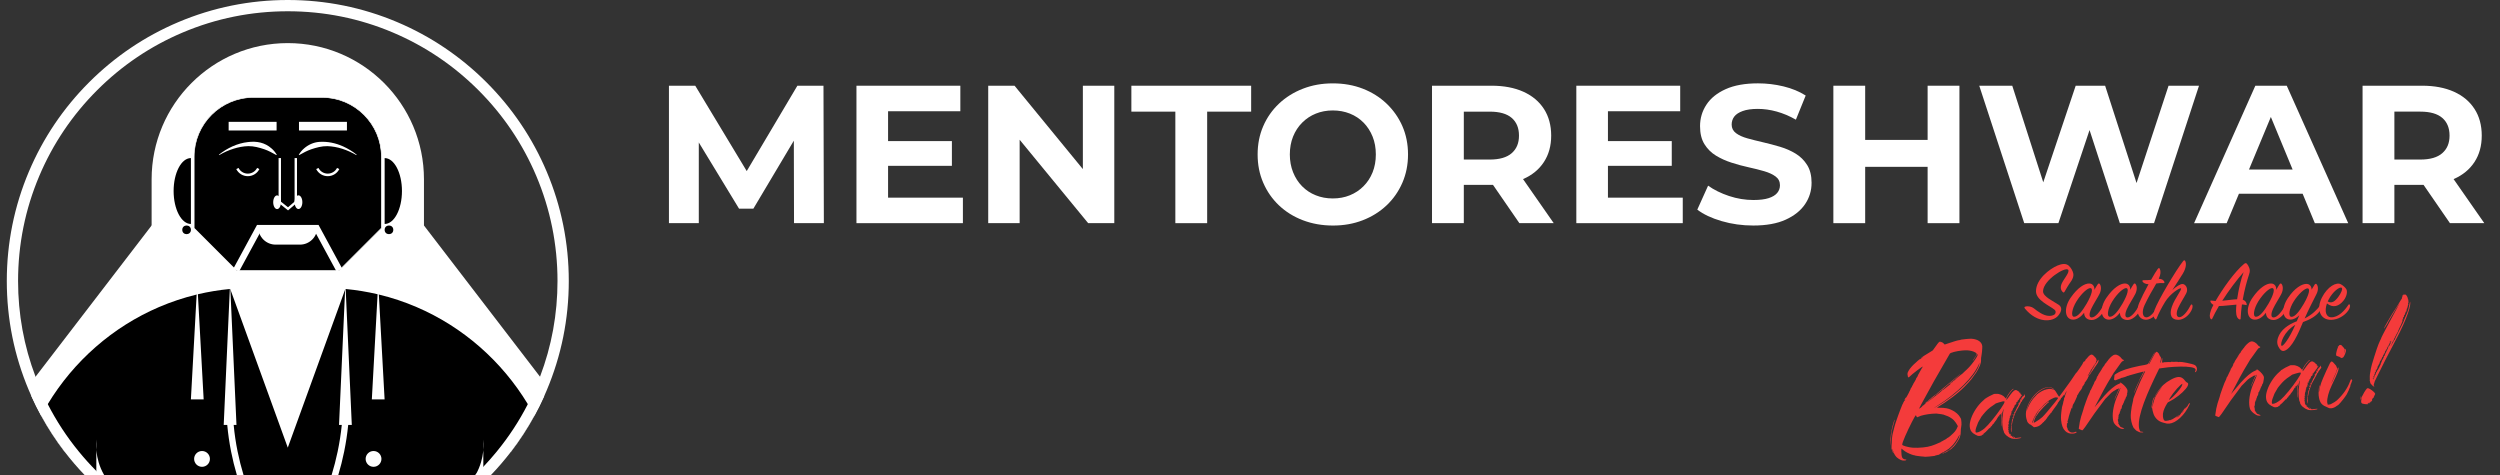 <?xml version="1.0" encoding="UTF-8"?>
<svg id="Layer_1" data-name="Layer 1" xmlns="http://www.w3.org/2000/svg" viewBox="0 0 1711.06 325.09">
  <rect x="0" y="0" width="1711.06" height="325.09" fill="#333333" stroke="none"/>
  <defs>
    <style>
      .cls-1 {
        fill: #fff;
      }

      .cls-2 {
        fill: #f43b3b;
      }
    </style>
  </defs>
  <g>
    <g>
      <path class="cls-1" d="M372.37,261.43v9.89c-2.03,4.51-4.23,8.92-6.59,13.23-4.69,8.58-10.02,16.78-15.98,24.55H44.13c-5.95-7.77-11.29-15.96-15.98-24.55-2.36-4.31-4.56-8.73-6.59-13.23v-9.89l2.77-3.6,79.44-103.5h186.39l79.44,103.5,2.77,3.6Z"/>
      <path class="cls-1" d="M196.97,29.5h0c51.44,0,93.2,41.76,93.2,93.2v87.47H103.77v-87.47c0-51.44,41.76-93.2,93.2-93.2Z"/>
      <g>
        <path d="M232.3,184.89h-70.67l-28.77-28.77v-48.82c0-22.45,18.2-40.65,40.65-40.65h46.91c22.45,0,40.65,18.2,40.65,40.65v48.82c-11.24,11.24-17.54,17.54-28.77,28.77Z"/>
        <path class="cls-1" d="M220.43,66.42h-46.92c-22.53,0-40.87,18.34-40.87,40.87v48.9l27.28,27.28,1.03,1.03.59.59h70.86l.59-.59,1.03-1.05,27.28-27.27v-48.9c0-22.53-18.34-40.87-40.87-40.87ZM260.86,156.02l-28.65,28.65h-70.5l-1.59-1.58h-.01s-27.04-27.07-27.04-27.07v-48.72c0-22.3,18.14-40.43,40.43-40.43h46.92c22.29,0,40.43,18.14,40.43,40.43v48.72Z"/>
      </g>
      <path class="cls-1" d="M149.81,105.89c5.71-4.57,12.61-7.85,19.94-8.66,5.96-.74,11.5.27,16.09,4.36,1.45,1.22,2.63,2.71,3.59,4.31l-.25.25c-2.77-1.52-5.3-2.97-8.22-3.97-3.56-1.19-7.23-2.21-11.03-2.16-3.45.08-6.91.74-10.22,1.81-3.36,1.05-6.62,2.52-9.69,4.34,0,0-.21-.28-.21-.28h0Z"/>
      <path class="cls-1" d="M243.91,106.17c-6.06-3.53-12.89-5.94-19.91-6.14-3.8-.05-7.47.97-11.03,2.16-2.92,1-5.46,2.45-8.22,3.97,0,0-.25-.25-.25-.25.96-1.59,2.14-3.08,3.59-4.31,2.87-2.53,6.57-4.21,10.4-4.49,5.63-.4,11.26.78,16.36,3.09,3.31,1.53,6.46,3.37,9.27,5.69,0,0-.21.28-.21.28h0Z"/>
      <path class="cls-1" d="M169.61,120.58c-3.36,0-6.39-1.86-7.92-4.86l1.56-.79c1.22,2.41,3.66,3.9,6.36,3.9s5.14-1.5,6.36-3.9l1.56.79c-1.52,3-4.55,4.86-7.92,4.86Z"/>
      <path class="cls-1" d="M224.32,120.58c-3.37,0-6.4-1.86-7.92-4.86l1.56-.79c1.22,2.41,3.65,3.9,6.36,3.9s5.14-1.5,6.36-3.9l1.56.79c-1.52,3-4.55,4.86-7.92,4.86Z"/>
      <rect class="cls-1" x="156.49" y="83.39" width="32.82" height="5.92"/>
      <rect class="cls-1" x="204.63" y="83.39" width="32.82" height="5.92"/>
      <g>
        <polygon points="161.63 184.89 177.22 156.11 216.71 156.11 232.3 184.89 161.63 184.89"/>
        <polygon class="cls-1" points="230.38 185.93 215.41 158.3 178.53 158.3 163.55 185.93 159.71 183.85 175.92 153.93 218.01 153.93 234.22 183.85 230.38 185.93"/>
      </g>
      <path class="cls-1" d="M176.83,155.46h40.28s.08.04.08.08h0c0,6.56-5.33,11.89-11.89,11.89h-16.65c-6.56,0-11.89-5.33-11.89-11.89h0s.04-.08.08-.08Z"/>
      <polygon class="cls-1" points="197.15 144 190.67 138.81 190.67 108.19 192.31 108.19 192.31 138.02 197.11 141.86 201.91 137.75 202.98 139 197.15 144"/>
      <rect class="cls-1" x="201.62" y="108.19" width="1.65" height="30.19"/>
      <ellipse class="cls-1" cx="189.65" cy="138.42" rx="2.66" ry="4.69"/>
      <ellipse class="cls-1" cx="204.28" cy="138.38" rx="2.66" ry="4.69"/>
      <path d="M275.11,130.74c0,12.45-5.31,22.55-11.85,22.55v-45.1c6.54,0,11.85,10.09,11.85,22.55Z"/>
      <path d="M130.67,108.19v45.1c-6.54,0-11.84-10.1-11.84-22.55s5.3-22.55,11.84-22.55Z"/>
      <circle cx="127.71" cy="157.3" r="2.96"/>
      <circle cx="266.22" cy="157.3" r="2.96"/>
      <path d="M365.78,284.55c-4.68,8.59-10.02,16.78-15.97,24.55-4.26,5.55-8.82,10.88-13.71,15.99H57.84c-4.89-5.11-9.46-10.44-13.71-15.99-5.95-7.77-11.29-15.96-15.98-24.55,1.44-2.7,2.96-5.36,4.53-7.96,17.83-29.45,44.45-52.84,76.15-66.43,8.27-3.54,16.87-6.42,25.76-8.57.28-.07.57-.14.84-.2,7.13-1.67,14.41-2.89,21.86-3.6.1-.01.18-.01.28-.02l.1.27,4.4,12.12,34.9,96.22,34.9-96.22,4.34-11.99v-.03l.15-.36c.07.01.16.01.23.02,7.44.7,14.73,1.91,21.85,3.58h.01c.29.06.55.13.84.2,8.91,2.14,17.53,5.02,25.81,8.58,31.71,13.59,58.33,36.99,76.15,66.43,1.58,2.6,3.09,5.26,4.52,7.96Z"/>
      <polygon class="cls-1" points="130.65 273.36 135.02 193.75 139.39 273.36 130.65 273.36 130.65 273.36"/>
      <polygon class="cls-1" points="153.11 290.84 157.48 193.75 161.85 290.84 153.11 290.84 153.11 290.84"/>
      <polygon class="cls-1" points="254.49 273.36 258.86 193.75 263.23 273.36 254.49 273.36 254.49 273.36"/>
      <polygon class="cls-1" points="232.04 290.84 236.41 193.75 240.78 290.84 232.04 290.84 232.04 290.84"/>
      <g>
        <path class="cls-1" d="M162.64,309.1c1.09,5.39,2.44,10.73,4.04,15.99h-4.57c-1.56-5.27-2.87-10.6-3.94-15.99-1.19-6.03-2.07-12.12-2.64-18.26-.09-.97-.16-1.93-.23-2.89l4.35-.33c.09,1.08.17,2.16.28,3.22.58,6.15,1.47,12.24,2.7,18.26Z"/>
        <path class="cls-1" d="M238.59,287.97c-.09.95-.17,1.92-.27,2.87-.62,6.15-1.55,12.24-2.77,18.26-1.1,5.4-2.43,10.72-4.01,15.99h-4.57c1.61-5.27,2.99-10.6,4.12-15.99,1.26-6.03,2.21-12.12,2.84-18.26.11-1.08.21-2.16.31-3.24l4.35.37Z"/>
      </g>
      <g>
        <path class="cls-1" d="M65.93,300.81v7.12c-.28-3.21-.12-5.72,0-7.12Z"/>
        <path class="cls-1" d="M66.04,309.1c.5,4.52,1.88,10.2,5.22,15.99h-5.33v-17.16c.03.37.07.77.12,1.16Z"/>
      </g>
      <g>
        <path class="cls-1" d="M330.8,307.94v17.16h-5.33c.11-.17.2-.35.3-.52,3.12-5.61,4.43-11.08,4.92-15.47.05-.39.09-.79.12-1.16Z"/>
        <path class="cls-1" d="M330.8,307.94v-7.12c.12,1.4.27,3.92,0,7.12Z"/>
      </g>
      <circle class="cls-1" cx="138.27" cy="314.09" r="5.41"/>
      <circle class="cls-1" cx="255.66" cy="314.09" r="5.41"/>
    </g>
    <path class="cls-1" d="M374.17,117.46c-9.69-22.91-23.55-43.47-41.21-61.13-17.67-17.66-38.23-31.53-61.13-41.21C248.11,5.09,222.92,0,196.97,0s-51.16,5.09-74.86,15.12c-22.91,9.69-43.47,23.56-61.13,41.21-17.67,17.66-31.53,38.23-41.21,61.13-10.04,23.72-15.12,48.9-15.12,74.86s5.08,51.15,15.12,74.86c.59,1.39,1.18,2.76,1.8,4.14,2.03,4.5,4.22,8.92,6.58,13.23,4.69,8.59,10.03,16.78,15.98,24.55,4.25,5.55,8.82,10.88,13.71,15.99h10.88c-.77-.74-1.53-1.48-2.28-2.24-.17-.17-.34-.34-.51-.51-4.21-4.25-8.19-8.65-11.94-13.24-8.26-10.07-15.37-20.93-21.31-32.51-2.08-4.05-4.02-8.19-5.8-12.42-.9-2.1-1.74-4.21-2.55-6.35-7.94-20.88-11.96-42.89-11.96-65.51,0-24.92,4.88-49.1,14.51-71.85,9.29-21.98,22.61-41.72,39.56-58.68s36.69-30.27,58.68-39.56c22.76-9.63,46.93-14.51,71.85-14.51s49.1,4.88,71.85,14.51c21.98,9.29,41.73,22.61,58.68,39.56s30.27,36.7,39.56,58.68c9.62,22.76,14.51,46.93,14.51,71.85,0,22.62-4.02,44.63-11.97,65.51-.8,2.13-1.65,4.25-2.54,6.35-1.79,4.22-3.72,8.36-5.8,12.42-5.93,11.58-13.06,22.44-21.31,32.51-2.91,3.56-5.96,7.02-9.15,10.37-1.08,1.14-2.18,2.26-3.3,3.38-.58.58-1.15,1.15-1.74,1.72-.18.17-.36.35-.54.52h10.88c4.89-5.11,9.45-10.44,13.71-15.99,5.95-7.77,11.29-15.96,15.97-24.55,2.36-4.31,4.56-8.73,6.59-13.23.61-1.38,1.22-2.75,1.8-4.14,10.03-23.72,15.12-48.9,15.12-74.86s-5.09-51.15-15.12-74.86Z"/>
  </g>
  <g>
    <polygon class="cls-1" points="563.87 152.74 543.45 152.74 543.32 96.28 515.63 142.8 505.81 142.8 478.27 97.5 478.27 152.74 457.84 152.74 457.84 58.67 475.85 58.67 511.08 117.09 545.74 58.67 563.61 58.67 563.87 152.74"/>
    <polygon class="cls-1" points="659.03 135.28 659.03 152.74 586.18 152.74 586.18 58.67 657.28 58.67 657.28 76.14 607.82 76.14 607.82 96.57 651.5 96.57 651.5 113.5 607.82 113.5 607.82 135.28 659.03 135.28"/>
    <polygon class="cls-1" points="762.65 58.67 762.65 152.74 744.77 152.74 697.87 95.64 697.87 152.74 676.36 152.74 676.36 58.67 694.37 58.67 741.14 115.74 741.14 58.67 762.65 58.67"/>
    <polygon class="cls-1" points="856.32 58.67 856.32 76.41 826.21 76.41 826.21 152.74 804.44 152.74 804.44 76.41 774.34 76.41 774.34 58.67 856.32 58.67"/>
    <path class="cls-1" d="M959.81,86.29c-2.6-5.87-6.21-11-10.82-15.39-4.62-4.38-10.04-7.79-16.26-10.21-6.23-2.42-13.07-3.63-20.51-3.63s-14.16,1.21-20.42,3.63c-6.27,2.42-11.75,5.83-16.4,10.21-4.66,4.4-8.27,9.55-10.82,15.46-2.56,5.91-3.83,12.36-3.83,19.35s1.27,13.44,3.83,19.35c2.55,5.91,6.13,11.07,10.74,15.46,4.62,4.38,10.08,7.8,16.4,10.21,6.32,2.42,13.2,3.63,20.63,3.63s14.14-1.21,20.37-3.63c6.22-2.41,11.64-5.79,16.26-10.15,4.61-4.34,8.21-9.5,10.82-15.46,2.59-5.95,3.89-12.43,3.89-19.42s-1.3-13.55-3.89-19.42ZM939.44,117.94c-1.47,3.67-3.55,6.85-6.24,9.54-2.69,2.69-5.8,4.75-9.35,6.18-3.54,1.44-7.41,2.16-11.63,2.16s-8.11-.71-11.68-2.16c-3.6-1.43-6.7-3.49-9.35-6.18-2.65-2.69-4.7-5.89-6.18-9.61-1.48-3.71-2.22-7.77-2.22-12.16s.74-8.56,2.22-12.23c1.47-3.67,3.55-6.86,6.24-9.55,2.69-2.69,5.8-4.75,9.35-6.18,3.53-1.43,7.41-2.16,11.62-2.16s8.11.73,11.69,2.16c3.58,1.43,6.7,3.49,9.35,6.18,2.65,2.69,4.7,5.88,6.18,9.55,1.48,3.67,2.22,7.75,2.22,12.23s-.74,8.56-2.22,12.24Z"/>
    <path class="cls-1" d="M1042.41,122.58c.06-.02.12-.05.18-.07,6.09-2.69,10.8-6.56,14.1-11.63,3.32-5.06,4.98-11.08,4.98-18.07s-1.66-13.18-4.98-18.28c-3.31-5.11-8.01-9.03-14.1-11.77-6.09-2.73-13.36-4.1-21.77-4.1h-40.72v94.08h21.77v-26.2h18.95c.34,0,.68,0,1.02-.01l18.06,26.21h23.51l-21.01-30.16ZM1001.87,76.41h17.74c6.72,0,11.74,1.43,15.05,4.3,3.31,2.87,4.97,6.9,4.97,12.1s-1.66,9.11-4.97,12.02c-3.32,2.91-8.33,4.37-15.05,4.37h-17.74v-32.8Z"/>
    <polygon class="cls-1" points="1151.72 135.28 1151.72 152.74 1078.88 152.74 1078.88 58.67 1149.97 58.67 1149.97 76.14 1100.51 76.14 1100.51 96.57 1144.19 96.57 1144.19 113.5 1100.51 113.5 1100.51 135.28 1151.72 135.28"/>
    <path class="cls-1" d="M1239.88,125.2c0,5.28-1.47,10.12-4.43,14.51-2.96,4.4-7.37,7.94-13.24,10.62-5.87,2.69-13.28,4.03-22.24,4.03-7.52,0-14.74-1-21.64-3.02-6.9-2.02-12.46-4.64-16.66-7.86l7.39-16.4c4.03,2.87,8.8,5.22,14.31,7.06,5.52,1.84,11.1,2.75,16.74,2.75,4.3,0,7.77-.43,10.41-1.28,2.65-.85,4.59-2.04,5.85-3.56,1.25-1.51,1.88-3.26,1.88-5.24,0-2.51-.98-4.5-2.96-5.99-1.97-1.47-4.57-2.69-7.8-3.63-3.22-.94-6.79-1.84-10.68-2.69-3.89-.84-7.8-1.9-11.69-3.16-3.89-1.25-7.46-2.86-10.68-4.83-3.23-1.97-5.85-4.58-7.86-7.8-2.02-3.22-3.03-7.34-3.03-12.36,0-5.38,1.46-10.28,4.37-14.71,2.9-4.44,7.3-7.98,13.17-10.62,5.87-2.65,13.24-3.97,22.11-3.97,5.92,0,11.74.69,17.48,2.08,5.73,1.39,10.8,3.48,15.18,6.25l-6.71,16.53c-4.4-2.51-8.79-4.36-13.18-5.57-4.38-1.22-8.7-1.81-12.9-1.81s-7.66.49-10.35,1.47c-2.69.99-4.62,2.26-5.78,3.83-1.16,1.57-1.75,3.38-1.75,5.44,0,2.42.99,4.37,2.96,5.85,1.97,1.48,4.58,2.67,7.8,3.56,3.22.9,6.79,1.79,10.69,2.69,3.89.9,7.79,1.93,11.69,3.09,3.89,1.16,7.46,2.73,10.68,4.7,3.22,1.97,5.85,4.57,7.86,7.79,2.02,3.23,3.02,7.31,3.02,12.24Z"/>
    <polygon class="cls-1" points="1341.08 58.67 1341.08 152.74 1319.31 152.74 1319.31 114.18 1276.57 114.18 1276.57 152.74 1254.8 152.74 1254.8 58.67 1276.57 58.67 1276.57 95.76 1319.31 95.76 1319.31 58.67 1341.08 58.67"/>
    <polygon class="cls-1" points="1505.05 58.67 1474.27 152.74 1450.88 152.74 1430.14 89.01 1408.82 152.74 1385.43 152.74 1354.65 58.67 1377.24 58.67 1398.46 124.78 1420.65 58.67 1440.8 58.67 1462.3 125.27 1484.21 58.67 1505.05 58.67"/>
    <path class="cls-1" d="M1565.12,58.67h-21.51l-41.93,94.08h22.31l8.39-20.15h43.6l8.35,20.15h22.85l-42.07-94.08ZM1539.25,116.05l14.98-36,14.9,36h-29.88Z"/>
    <path class="cls-1" d="M1679.31,122.58c.06-.02.12-.05.18-.07,6.09-2.69,10.8-6.56,14.11-11.63,3.32-5.06,4.97-11.08,4.97-18.07s-1.65-13.18-4.97-18.28c-3.32-5.11-8.02-9.03-14.11-11.77-6.09-2.73-13.35-4.1-21.77-4.1h-40.72v94.08h21.77v-26.2h18.95c.34,0,.68,0,1.02-.01l18.06,26.21h23.52l-21.02-30.16ZM1671.56,104.83c-3.32,2.91-8.33,4.37-15.05,4.37h-17.74v-32.8h17.74c6.72,0,11.74,1.43,15.05,4.3s4.97,6.9,4.97,12.1-1.65,9.11-4.97,12.02Z"/>
  </g>
  <g>
    <path class="cls-2" d="M1392.16,211.14c2.41,1.93,6.5,5.06,10.42,5.06,1.69,0,2.95-.42,3.73-1.08,1.02-1.15.72-2.41-.12-3.13-3.19-2.71-12.71-6.44-12.71-12.65,0-8.25,9.33-15.3,14.69-17.58,2.89-1.2,5.78-1.69,7.77.12,1.51,1.38,2.59,3.37,3.01,5.06.6,2.41-.84,4.76-1.75,6.02-1.57,2.11-3.31,5.18-4.15,6.68-.3.54-.66.84-1.33.18-1.14-1.14-1.87-3.01-.6-5.84,1.26-2.89,5.78-7.89,4.34-9.39-2.05-2.11-16.86,7.11-17.16,14.63-.18,3.91,7.53,7.11,10.9,9.51,2.29,1.63,1.99,4.4-.66,7.47-3.61,4.15-14.09,5.3-22.58-4.94-.66-.78-.42-1.2.12-1.39,1.99-.6,4.46-.06,6.08,1.26Z"/>
    <path class="cls-2" d="M1435.64,194.7c.54-.78,1.02-.9,1.45-.36.9,1.08,1.38,3.67-.06,6.68-1.32,2.71-4.34,7.23-5.78,10.42-1.51,3.37-1.57,5.96.48,5.84,2.47-.12,5.78-4.22,7.89-8.37.3-.54.72-.6.96-.06.24.54.24,2.05-.54,3.73-1.57,3.31-5.36,6.62-8.67,6.44-3.25-.18-4.94-2.11-4.94-4.94-1.93,2.47-4.64,4.7-7.53,4.7-5.6,0-6.74-7.65-1.75-14.93,4.88-7.11,9.64-9.82,12.65-9.82,2.59,0,3.79,1.99,3.67,4.34.78-1.45,1.51-2.71,2.17-3.67ZM1430.82,197.17c-1.93-.18-6.32,3.73-9.63,9.09-3.19,5.18-3.97,10.48-1.63,10.54,2.47.06,5.6-3.79,8.67-9.09,3.79-6.62,4.34-10.36,2.59-10.54Z"/>
    <path class="cls-2" d="M1460.14,194.7c.54-.78,1.02-.9,1.45-.36.9,1.08,1.38,3.67-.06,6.68-1.32,2.71-4.34,7.23-5.78,10.42-1.51,3.37-1.57,5.96.48,5.84,2.47-.12,5.78-4.22,7.89-8.37.3-.54.72-.6.96-.06.24.54.24,2.05-.54,3.73-1.57,3.31-5.36,6.62-8.67,6.44-3.25-.18-4.94-2.11-4.94-4.94-1.93,2.47-4.64,4.7-7.53,4.7-5.6,0-6.74-7.65-1.75-14.93,4.88-7.11,9.64-9.82,12.65-9.82,2.59,0,3.79,1.99,3.67,4.34.78-1.45,1.51-2.71,2.17-3.67ZM1455.33,197.17c-1.93-.18-6.32,3.73-9.63,9.09-3.19,5.18-3.97,10.48-1.63,10.54,2.47.06,5.6-3.79,8.67-9.09,3.79-6.62,4.34-10.36,2.59-10.54Z"/>
    <path class="cls-2" d="M1466.59,192.96c-.6-.84-.24-1.26.66-1.2,1.69.06,3.37-.06,5-.24,1.87-3.31,3.55-6.14,4.58-7.47.54-.78,1.14-.72,1.45,0,.66,1.69.66,3.67-.78,6.8,2.35-.06,3.25,1.02,3.73,1.81.42.72.18,1.14-.72,1.14-1.33-.18-3.19,0-4.7.24-2.35,4.03-5.78,9.87-8.07,14.93-1.99,4.4-1.33,8.13,1.2,8.25,2.71.12,6.14-4.15,8.37-8.67.36-.72,1.02-.84,1.26,0,.3.96,0,2.05-.6,3.43-.78,1.75-4.76,7.05-9.57,6.86-3.97-.12-7.17-4.58-4.28-11.5,1.26-3.01,3.79-8.07,6.38-12.83-2.05,0-3.43-.9-3.91-1.57Z"/>
    <path class="cls-2" d="M1490.97,218.91c-5.06,0-6.32-3.67-4.52-8.91,1.99-5.84,7.23-12.1,6.26-12.65-.84-.48-7.41,3.61-10.9,9.33-2.17,3.55-4.4,7.77-5.84,11.44-.24.54-.66.66-1.02.24-.96-1.08-1.51-2.77-.24-6.38,2.11-6.02,14.63-27.22,19.51-33.3.54-.72,1.14-.66,1.45.06.78,1.75.6,4.76-1.69,8.55-1.45,2.41-4.64,7.29-7.23,11.32,2.47-2.41,5.6-4.4,7.23-4.22,2.05.24,3.91,3.25,2.35,6.32-1.33,2.65-4.22,7.05-5.6,10.18-1.51,3.49-1.2,6.32,1.02,6.2,2.47-.12,5.78-4.46,7.65-8.31.24-.54.84-.54,1.08-.06.3.66.3,1.93-.6,3.73-1.69,3.43-5.36,6.44-8.91,6.44Z"/>
    <path class="cls-2" d="M1518.67,209.46c-1.81,3.07-3.37,6.02-4.58,8.67-.24.54-.78.54-1.08.12-.72-.96-.96-2.77.3-6.14.36-.9.9-2.11,1.63-3.43-1.32-.72-1.81-1.63-1.99-2.05-.3-.78-.18-1.02.72-.9.84.12,1.75.24,2.71.3,4.7-8.19,13.07-20.11,19.45-25.35.96-.78,1.57-.78,2.17.06.6.84.78.96,1.38,2.47.6,1.45.54,2.77,0,4.4-1.57,4.76-3.25,10.9-4.4,17.52,1.81.6,2.47,1.81,2.71,3.07.12.54-.12.72-.66.54-.72-.18-1.57-.3-2.59-.36-.42,3.13-.78,6.44-.9,9.64,0,.6-.36.78-.9.54-1.2-.54-2.17-2.05-2.23-5.48,0-1.2.06-2.77.24-4.58-4.27.3-9.15,1.02-11.98.96ZM1531.14,204.82c.9-6.26,2.59-13.85,4.46-18.55-4.58,5.12-10.06,12.4-14.63,19.57,3.67-.3,7.35-.96,10.18-1.02Z"/>
    <path class="cls-2" d="M1560.1,194.7c.54-.78,1.02-.9,1.45-.36.9,1.08,1.38,3.67-.06,6.68-1.32,2.71-4.34,7.23-5.78,10.42-1.51,3.37-1.57,5.96.48,5.84,2.47-.12,5.78-4.22,7.89-8.37.3-.54.72-.6.96-.06.24.54.24,2.05-.54,3.73-1.57,3.31-5.36,6.62-8.67,6.44-3.25-.18-4.94-2.11-4.94-4.94-1.93,2.47-4.64,4.7-7.53,4.7-5.6,0-6.74-7.65-1.75-14.93,4.88-7.11,9.64-9.82,12.65-9.82,2.59,0,3.79,1.99,3.67,4.34.78-1.45,1.51-2.71,2.17-3.67ZM1555.28,197.17c-1.93-.18-6.32,3.73-9.63,9.09-3.19,5.18-3.97,10.48-1.63,10.54,2.47.06,5.6-3.79,8.67-9.09,3.79-6.62,4.34-10.36,2.59-10.54Z"/>
    <path class="cls-2" d="M1576.24,220.42c-3.31,8.07-7.59,17.64-12.46,19.57-1.2.48-2.41.3-3.49-1.26-1.26-1.81-2.35-3.91-1.2-7.47,1.75-5.42,6.93-9.09,12.89-11.38.6-1.33,1.14-2.77,1.75-4.15-1.75,1.75-3.85,3.01-6.08,3.01-5.54,0-6.62-7.53-1.75-14.75,4.7-6.98,9.57-9.69,12.65-9.69,2.41,0,3.61,1.87,3.55,3.97.72-1.2,1.39-2.29,1.99-3.31.48-.84,1.08-.9,1.51-.36.9,1.08,1.38,3.67-.12,6.62-1.81,3.61-5.6,10.9-8.13,16.74,5.06-2.53,8.37-5.84,10.78-9.03.36-.48.9-.48,1.02.12.12.54-.18,1.87-1.2,3.49-2.35,3.67-6.68,6.08-11.68,7.89ZM1561.49,236.61c.78,1.14,5.54-5.12,9.45-14.27-7.83,4.58-10.48,12.83-9.45,14.27ZM1579.43,197.35c-1.87-.12-6.26,3.73-9.57,8.97-3.25,5.18-3.91,10.48-1.51,10.54,2.35.06,5.42-3.73,8.49-9.03,3.79-6.62,4.34-10.36,2.59-10.48Z"/>
    <path class="cls-2" d="M1595.33,217.17c5,.24,9.39-4.58,11.98-8.55.3-.48.78-.48,1.02.06.24.48.06,2.17-1.02,3.73-2.53,3.67-7.17,6.44-11.8,6.5-7.65.12-10.3-7.41-6.38-15.17s10.06-10.9,13.07-9.15c1.51.9,2.59,1.81,3.55,3.13,1.08,1.45.6,5.12-1.93,8.19-2.95,3.61-6.99,5.18-11.2,1.75-1.93,5.54-.48,9.33,2.71,9.51ZM1600.32,203.31c1.93-2.53,3.25-5.66,2.41-6.32-1.26-1.02-6.26,2.59-9.09,8.31-.18.36-.36.72-.48,1.02,2.95,1.87,5.42-.72,7.17-3.01Z"/>
  </g>
  <g>
    <path class="cls-2" d="M1304.51,314.98c-.18.12-.49.19-.94.24-.8.08-1.53-.01-2.2-.27-.67-.26-1.31-.6-1.94-1.01-.11-.07-.18-.11-.22-.13-1.72-1.07-2.98-3.03-3.79-5.86-.19-.57-.31-.86-.35-.85v.41s.06.26.06.26c.37,1.15.65,1.94.85,2.37,0,.06,0,.1.01.12-.08.03-.26-.27-.56-.89-.3-.62-.62-1.56-.98-2.83-.09-.37-.21-1.19-.33-2.48-.2-2.03-.27-3.36-.21-4,.25-3.69.98-7.43,2.19-11.23.26-.97.44-1.46.54-1.47.02,0,.05.01.09.05v.06c.03.2-.27,1.34-.87,3.42-.34,1.14-.54,1.84-.59,2.1-.42,1.32-.73,3.18-.91,5.57-.18,2.39-.19,4.44-.02,6.16.05.55.13,1.08.24,1.6.11.52.18.78.22.78.06,0,.05-.49-.02-1.45-.08-1.04-.09-1.56-.03-1.56.04,0,.05-.25.05-.74-.03-2.56.21-4.88.71-6.98.92-3.69,1.55-6.02,1.89-6.98,1.15-3.4,2.26-6.49,3.33-9.26,1.07-2.77,1.72-4.26,1.96-4.46.07-.09.1-.17.09-.24l-.05-.23c-.01-.12.01-.18.07-.19.02,0,.08.03.19.1.08.05.14.08.16.07.02,0,.03-.03.02-.09,0-.02-.02-.07-.04-.14-.03-.1-.05-.16-.05-.2-.01-.14,0-.25.06-.33.05-.08.16-.2.32-.36.03-.06.07-.1.11-.13-.01.06-.04.14-.07.24-.04.16-.06.26-.06.3,0,.06.03.09.07.08.1,0,.22-.2.36-.58s.21-.61.2-.71v-.03s-.08.15-.08.15c-.16.33-.31.51-.42.54l-.03.03-.03-.03s-.03-.05-.04-.09c-.02-.21.12-.48.42-.81.14-.15.21-.25.21-.29,0-.08-.05-.11-.13-.11-.04,0-.09.02-.14.04l-.03.03s.08-.13.24-.28c.16-.14.29-.22.39-.23.04,0,.06.01.06.05,0,.04-.03.12-.09.24-.04.04-.05.07-.05.09.04,0,.44-.69,1.22-2.05.77-1.36,1.16-2.1,1.15-2.19,0-.02-.01-.03-.03-.03-.02,0-.03,0-.03-.03,0-.04.05-.12.15-.25.26-.32.41-.61.45-.87.02-.22.1-.38.25-.5.11-.09.16-.21.14-.37-.02-.18.03-.31.14-.4.13-.09.21-.24.25-.44.09-.25.2-.38.32-.39l.09.02c.06.03.1.05.12.05l-.03-.03c-.03-.06-.04-.11-.04-.14-.03-.29.18-.77.63-1.42.16-.21.23-.33.23-.35s-.01-.03-.03-.03c0-.06.1-.29.32-.7.22-.4.38-.66.49-.77l1.06-1.85c-.03-.33.33-1.01,1.07-2.02.23-.3.34-.47.33-.51l-.03-.06c-.03-.06-.04-.09-.04-.11.1-.19.23-.44.4-.75.52-.96,1.05-1.92,1.61-2.9.52-.9,1.01-1.74,1.47-2.53,0-.02-.01-.03-.03-.03-.33.03-1.68.95-4.05,2.76-2.37,1.8-3.96,3.13-4.78,3.98-.41.41-.73.63-.94.65-.19.02-.34-.15-.42-.52-.09-.37-.17-.92-.27-1.66,0-.06,0-.1-.01-.12-.05-.51.19-1.22.71-2.14.52-.92,1.24-1.9,2.17-2.94.92-1.04,1.94-2.02,3.05-2.94.18-.16.46-.42.84-.79.45-.44.69-.66.73-.66.04,0,.07,0,.09.02s.04.02.06.02c-.01-.16.29-.49.91-1-.03.06-.08.13-.13.22-.07.11-.14.21-.21.31-.05.09-.09.15-.13.19,2.01-1.42,3.01-2.15,3-2.21h-.03c-.08.01-.45.23-1.12.67-.48.32-.74.49-.78.49v-.03c-.02-.14.58-.61,1.78-1.43,1.2-.81,3.33-2.13,6.38-3.94,1.56-2.2,2.63-3.68,3.22-4.45.59-.77.94-1.16,1.05-1.17h.09s.06-.06.07-.16c.01-.08.03-.12.05-.12.02,0,.04,0,.06.02.04.01.08.02.12.02.1,0,.21-.05.34-.12.09-.07.17-.11.23-.11h.03s-.03.03-.03.03v.06c.02.1.06.19.15.28.09.09.17.13.25.13.04,0,.08-.03.11-.07.04-.04.07-.07.11-.07.18-.02.47.11.88.39.41.28.71.54.89.8,0,.02.01.04.04.06.11.17.21.28.3.34.08.06.2.08.36.07h.03c5.39-1.84,8.54-2.81,9.44-2.9.04.02.08.02.12.02.02,0,.06,0,.12-.01h.03s.08-.02.11-.04c.51-.27,1.93-.51,4.27-.74,2.09-.2,3.49-.28,4.2-.23,2.18.18,3.9.72,5.16,1.63s1.96,2.08,2.1,3.55c.04.39.02.85-.04,1.39-.09.74-.14,1.52-.16,2.35,0,.35-.11,1.11-.31,2.28-.27,1.46-.39,2.39-.35,2.78.13,1.37-.16,2.9-.88,4.59-.72,1.69-1.53,3.22-2.42,4.56-.89,1.35-1.82,2.65-2.78,3.9-.3.38-.46.61-.5.67-1.04,1.26-2.58,2.94-4.62,5.03-2.4,2.44-5.31,4.94-8.73,7.49s-6.85,4.87-10.32,6.94c2.44.02,3.91.06,4.39.14.24.06.49.09.75.1,1.96.11,3.97.74,6.03,1.91s3.57,2.52,4.53,4.07l.84,1.4c.01.14.04.33.09.58.09.68.15,1.26.2,1.72.06.62.07,1.16.04,1.61-.04.45-.1.98-.2,1.6-.22,1.16-.32,2.23-.28,3.19,0,1.28-.14,2.33-.43,3.14-.08.2-.12.35-.13.43-.02.38-.38,1.14-1.06,2.3s-1.41,2.26-2.19,3.3c-.78,1.04-1.28,1.57-1.51,1.59-.02,0-.05,0-.09-.02,0-.02-.01-.03-.03-.03s-.03.03-.02.09c.02.21-.41.65-1.31,1.31-.89.66-1.49,1-1.81,1.03-.06,0-.12,0-.18-.01-.02-.02-.04-.03-.06-.02-.04,0-.06.03-.05.06,0,.02.04.07.1.14.02.06.04.09.04.11s0,.03-.03.03l-.09-.02c-.1-.03-.17-.04-.21-.04-.06,0-.09.03-.08.07,0,.02.01.06.04.11.02.04.04.08.04.11.01.12-.61.4-1.87.86-.4.14-.6.22-.6.23.01.14-.22.24-.71.31-.18.02-.32,0-.43-.03-.11-.04-.17-.08-.18-.12,0-.02,0-.03.03-.03.02,0,.08,0,.18.01.16.03.27.03.33.03.16-.01.27-.1.33-.27.05-.12.14-.19.28-.2.04,0,.11,0,.21,0,.1.01.17.01.21,0,.14-.01.25-.09.33-.24.06-.15.15-.22.24-.23,0,.02.01.03.03.03.04,0,.08,0,.12-.01h.03c.08-.01.12-.04.14-.1.01-.08.06-.12.13-.13.08,0,.16,0,.24.04.04,0,.07,0,.09.02.02,0,.03-.01.03-.03l-.03-.03v-.03c-.01-.1.27-.32.84-.66.57-.34.95-.52,1.14-.54.04,0,.08.01.12.05h.03s.03-.02.03-.03v-.06c-.02-.14.28-.46.9-.98,1.35-1.11,2.49-2.33,3.41-3.65.93-1.32,1.61-2.51,2.05-3.58.44-1.07.64-1.77.61-2.1,0-.04-.02-.06-.04-.06-.06,0-.2.25-.43.72-.69,1.41-1.56,2.86-2.61,4.34-1.05,1.49-1.86,2.46-2.45,2.91-.08.05-.26.22-.54.53-.56.56-.94.91-1.17,1.03-.11.07-.25.18-.41.34-.31.27-.59.41-.84.44h-.06c-.06.01-.09.05-.11.13,0,.14-.09.22-.24.23-.14.01-.22.08-.25.2-.01.1-.05.15-.13.16h-.03s-.04,0-.06,0-.04,0-.06-.02c-.12.01-.24.08-.36.21-.09.13-.2.2-.33.21-.04,0-.09,0-.15-.01-.04-.01-.07-.02-.09-.02-.04,0-.06.03-.05.06l.1.14s-.01.06-.05.06c-.04,0-.1,0-.18-.04-.08-.01-.13-.02-.15-.01-.04,0-.06.03-.05.06l.03.06s.03.04.04.06c.01.12-.23.2-.71.25-.11.03-.26.11-.42.25-.07.09-.37.26-.89.53-.77.37-1.19.64-1.25.8-.1.15-.2.23-.3.24-.04,0-.1,0-.18-.04-.12-.03-.21-.04-.27-.03-.06,0-.11.02-.14.04-.18.14-.63.25-1.33.34-.27.03-.41.08-.4.16v.03c0,.06-.22.13-.68.22-1.44.18-2.73.32-3.86.43-1.13.11-1.96.16-2.48.15-.52,0-1.01-.06-1.45-.16-.42-.08-.81-.11-1.16-.09-.26-.01-1.04-.11-2.33-.28-1.3-.17-2.06-.31-2.29-.43-.11-.09-.18-.13-.22-.13-.02,0-.03.01-.03.03h-.03c-.21.02-.78-.12-1.68-.44-.91-.32-1.9-.74-2.98-1.29-1.08-.54-2.02-1.16-2.84-1.85l-1.22-1c-.16.8-.14,2.22.06,4.25.13,1.39.5,2.28,1.09,2.67.59.4,1.24.6,1.95.61.2,0,.3.02.3.06,0,.1-.07.2-.25.32ZM1312.12,306.49c1.36-.04,2.71-.13,4.05-.26,2.3-.22,4.27-.61,5.91-1.15,1.64-.54,3.2-1.16,4.69-1.86.7-.32,1.11-.49,1.25-.51.04,0,.07,0,.09.02h.03s0-.03,0-.03c.04-.18.36-.4.97-.66.51-.25,1.13-.59,1.88-1.04.46-.28.74-.43.81-.43h.06s.14-.1.3-.27c.25-.28.43-.43.55-.44s.48-.22,1.09-.64c.61-.41.96-.69,1.04-.84.12-.15.41-.41.87-.79.89-.76,1.7-1.57,2.41-2.43.71-.87,1.34-2.03,1.89-3.51-.81-1.6-1.7-2.91-2.69-3.95-.99-1.04-2.35-1.96-4.08-2.78-.37-.2-1.06-.45-2.05-.75-.73-.23-1.15-.38-1.26-.47-.04-.06-.08-.08-.1-.08s-.03.01-.03.03c0,.04-.01.06-.05.06-.04,0-.09,0-.15-.01-.29-.13-.9-.24-1.83-.33-.14-.03-.35-.05-.63-.09-.6-.12-1.25-.19-1.93-.23-.68-.03-1.72.02-3.1.15-1.78.17-3.51.44-5.21.8-1.7.36-2.9.74-3.61,1.15-.53.27-.87.41-1.02.43-.18.02-.31-.05-.4-.2s-.19-.38-.3-.68c-.13-.32-.23-.48-.31-.47-.25.03-1.18,1.61-2.79,4.75-1.61,3.14-3.11,6.32-4.52,9.55-1.41,3.23-2.08,5.17-2.02,5.84.03.31.82.69,2.37,1.14,1.55.45,3.08.75,4.59.9.8.08,1.87.1,3.23.06ZM1314.76,278.92c.68-.52,1.01-.88.99-1.07,0-.02-.01-.04-.04-.06v-.03s0-.03.02-.03c.02,0,.04,0,.06.02.02,0,.04,0,.06,0,.16-.02.48-.22.96-.62.48-.4.74-.68.79-.84.01-.06.05-.09.11-.1.02,0,.05,0,.09.02l.09.02c.08,0,.13-.08.16-.22,0-.06-.05-.12-.14-.19h-.06c.07-.04.22-.24.44-.6.03-.06.06-.1.08-.13-.01.06-.03.13-.04.21,0,.14,0,.26,0,.35.01.12.04.17.08.17.06,0,.1-.08.13-.22,0-.02-.01-.04-.04-.06-.02-.04-.04-.07-.04-.09-.01-.14.09-.33.31-.58.22-.25.4-.38.54-.39.08,0,.12.03.13.11.01.1-.15.31-.47.64l-.13.16c.23-.1,1.27-.85,3.12-2.25,1.85-1.4,3.61-2.78,5.28-4.14,1.67-1.36,2.5-2.12,2.48-2.28,0-.06-.04-.1-.12-.14-.07-.03-.12-.05-.14-.05-.04,0-.1.07-.19.2-.18.23-.34.36-.5.37h-.06c-.1.02-.14.06-.13.14v.06c.02.12-.06.18-.21.2h-.03c-.16.02-.42.22-.8.61-.25.24-.41.36-.47.37-.02,0-.04,0-.06,0l-.03-.03c-.06,0-.11.08-.16.22,0,.16-.06.24-.15.25-.02,0-.04,0-.06-.02-.02-.02-.04-.03-.06-.02-.06,0-.15.11-.26.32-.13.25-.26.38-.38.39-.1,0-.27.13-.53.35-.29.24-.51.37-.64.39-.06,0-.11,0-.15-.04l-.03-.03s-.03.01-.03.03.01.04.03.06c0,.02,0,.04,0,.06.01.14-.76.85-2.32,2.15-1.56,1.29-2.44,1.95-2.63,1.97-.04,0-.06-.02-.07-.08-.01-.16.19-.41.62-.75.43-.35.8-.63,1.12-.83.04-.14.77-.76,2.18-1.87,1.41-1.1,2.15-1.66,2.23-1.66.08,0,.17,0,.27.03l.09.02s.03-.01.03-.03l-.09-.05c-.11-.07-.16-.12-.16-.16,2.42-2.05,4.39-3.7,5.9-4.96,1.51-1.26,3.03-2.52,4.55-3.79,1.52-1.27,2.79-2.33,3.81-3.18,1.02-.85,1.54-1.27,1.56-1.27.02,0,.03,0,.03.03,0,.1-.45.51-1.38,1.26-.46.38-.68.58-.68.6.01.12-1.46,1.39-4.41,3.83-3.19,2.67-4.77,4.07-4.76,4.18,0,.02.02.03.06.02.06.01.09.04.1.08,0,.04,0,.08-.02.12-.03.06-.07.1-.11.1s-.09-.03-.16-.1c-.05-.07-.12-.11-.22-.1s-.17.09-.21.23c0,.02.01.05.04.09l.03.03s-.02.06-.08.07c-.08,0-.23-.02-.45-.07.04.04.1.08.16.13.09.07.16.14.23.21.06.05.13.11.19.16,1.83-1.44,3.21-2.54,4.14-3.3.93-.76,1.39-1.16,1.39-1.2-.02,0-.12.06-.31.18-.37.21-.61.33-.71.33-.06,0-.09-.01-.09-.05.25-.22.45-.4.6-.53l.05-.06c.07-.05.33-.24.77-.58.04,0,.1.05.19.16.04.06.08.08.1.08.02,0,.02-.06.01-.18-.01-.16.2-.43.66-.83.45-.4.79-.61,1-.63.04,0,.08,0,.12.02h.06s.06-.02.06-.04v-.06c-.03-.25.77-1.03,2.38-2.33s2.46-1.95,2.54-1.96l-.02.06s.11-.09.27-.26c.46-.5.9-.92,1.32-1.28,2.27-1.95,4.37-4.23,6.28-6.84,1.91-2.61,2.84-4.25,2.77-4.94-.01-.12-.06-.17-.13-.16-.12.01-.31.21-.58.6-.27.39-.63.96-1.09,1.71-.46.73-.82,1.29-1.07,1.65-.25.37-.43.56-.55.57-.02,0-.03,0-.03-.03,0-.06.26-.49.79-1.29,1.11-1.59,1.75-2.62,1.94-3.11.03-.08.04-.17.03-.27-.03-.33-.36-.68-.97-1.04-.62-.36-1.41-.68-2.37-.94-.96-.26-1.95-.42-2.96-.48-1.03-.06-2.25-.02-3.65.12-1.97.19-3.82.51-5.55.95-1.73.44-2.71.87-2.95,1.29-.53,1-1.58,2.81-3.13,5.44-5.09,8.63-10.4,18.06-15.92,28.31-1.19,2.16-1.78,3.3-1.77,3.42.02,0,.03,0,.03.03,0,.04-.03.11-.1.22-.03.06-.06.12-.07.16,0,.02.01.03.03.03.12-.01.52-.28,1.19-.8ZM1321.4,313.22s0-.06.02-.06c0,.06.03.11.07.14l.07.14v.03c-.1-.07-.16-.15-.17-.25ZM1321.48,313.45h.03s0,.03,0,.03l-.03-.03ZM1324.61,278.73c4.7-2.68,9.24-5.81,13.61-9.4,4.37-3.59,8.03-7.14,10.97-10.68,2.95-3.54,4.76-6.58,5.44-9.12.2-.77.3-1.21.29-1.33v-.03c-.06,0-.23.35-.49,1.02-1.93,4.48-5.44,9.27-10.54,14.36-5.1,5.09-11.08,9.8-17.95,14.13-1.48.95-2.22,1.45-2.22,1.49v.03c.06,0,.36-.16.9-.47Z"/>
    <path class="cls-2" d="M1376.58,299.96c-1.1-.29-2.22-.93-3.36-1.92-.41-.35-.79-.79-1.16-1.31-.37-.51-.56-.89-.58-1.12,0-.02,0-.06-.01-.12.01-.06.02-.11.01-.15-.02-.18-.08-.36-.2-.54-.14-.26-.28-.6-.39-1.03-.12-.42-.23-1.14-.33-2.15-.19-1.93-.21-3.7-.07-5.3.14-1.6.34-3.19.6-4.77.14-.76.21-1.21.19-1.35,0-.06-.03-.09-.07-.08-.12.01-.26.4-.42,1.16-.15.64-.27.97-.35.98-.04,0-.06.16-.07.48.01.55-.03.88-.14.99-.11.09-.16.17-.15.25.03.25-.05,1.48-.23,3.69-.01.08,0,.47.05,1.18.05.94.09,1.69.1,2.26.02.57,0,.86-.06.86-.06,0-.12-.34-.19-1.05-.25-2.53-.21-5.09.11-7.66.04-.38.06-.6.05-.66-.04,0-.28.31-.71.93-.34.5-.53.76-.55.76l-.03-.03c.1-.19.15-.31.14-.37,0-.08-.04-.11-.1-.11-.1,0-.2.11-.29.31-.1.2-.14.36-.13.5,0,.08.03.12.07.11.02,0,.05-.01.08-.04.09-.05.15-.08.17-.08,0,.08-.13.25-.42.51,0-.02,0-.06.02-.12.01-.08.02-.13.01-.15,0-.04-.03-.06-.06-.05-.14.01-.29.15-.48.42s-.41.66-.7,1.18c-.3.54-.51.9-.63,1.07-.91,1.13-1.5,1.94-1.74,2.41-.03.06-.06.09-.08.1-.1,0-.32.2-.67.58-.35.38-.52.6-.51.66.02,0,.06-.04.14-.1.07-.05.12-.07.14-.07,0,.04-.1.19-.31.46s-.33.4-.37.41c-.02,0-.03,0-.03-.03,0-.02.02-.07.07-.15l.02-.09c-.06,0-.16.09-.3.25s-.21.29-.2.39l.03.05c.01.12-.05.16-.19.14-.04,0-.1.1-.18.28-.13.31-.23.47-.31.47l-.03-.03.02-.09c.05-.1.07-.16.07-.18,0-.04-.02-.06-.03-.06-.12.01-.48.35-1.08,1.02-1.19,1.34-2.2,2.29-3.03,2.86-.2.14-.3.25-.29.32,0,.02.01.04.04.06.02.02.03.04.04.06,0,.08-.07.17-.24.29-.17.12-.33.18-.48.19-.08,0-.13,0-.15-.02-.02,0-.04,0-.06-.02-.02-.02-.04-.03-.06-.02-.02,0-.03.01-.03.03l.04.06s.04.07.04.09c.01.12-.15.24-.48.36-.33.12-.71.2-1.14.24-.63.06-1.11.02-1.46-.13-1.28-.56-2.28-1.13-3.01-1.69-.73-.56-1.28-1.2-1.65-1.91-.36-.71-.6-1.58-.69-2.59-.16-1.62.16-3.54.95-5.76.79-2.22,1.91-4.42,3.38-6.61,1.46-2.18,3.08-4.02,4.84-5.53.91-.8,1.36-1.26,1.34-1.37l-.03-.03s.06,0,.12.02c.08.01.14.02.18.01.16-.02.38-.17.66-.48.09-.11.14-.16.16-.16.02,0,.03,0,.03.03l.03.03.03-.03c.55-.45,2.2-1.3,4.95-2.55l1.47-.06c1.14-.07,2.26.14,3.38.62,1.12.48,2,1.14,2.63,1.96.27.35.45.52.55.51.14-.01.31-.26.52-.73.54-1.15,1.35-2.4,2.43-3.75,1.08-1.35,1.81-2.04,2.18-2.07.12-.01.18.05.2.19,0,.1-.08.17-.28.2-.19.02-.7.53-1.51,1.52-.81.99-1.55,2.04-2.21,3.12-.66,1.09-.97,1.87-.93,2.33.02.16.06.23.14.22s.45-.5,1.13-1.47c1.02-1.48,1.94-2.71,2.77-3.68s1.58-1.5,2.24-1.56c.29-.03.58.03.87.17.29.14.59.33.91.58.26.19.41.28.47.28.1-.01.15.03.16.1v.21c0,.18.07.28.17.31.02,0,.04-.01.06-.03.12-.01.24.09.38.32.09.17.17.25.23.24.06,0,.08-.04.08-.1,0-.04-.02-.07-.04-.09l-.04-.06c0-.08.03-.12.11-.13.12-.01.18.04.19.16,0,.08-.03.16-.12.25-.11.13-.15.24-.14.34.01.14.07.2.17.19l.11-.04c.1,0,.18.08.23.27.02.18-.02.27-.12.28-.02-.02-.05-.03-.09-.02-.06,0-.09.04-.08.1.01.1.1.14.28.12.21-.02.32-.1.3-.24,0-.04-.02-.11-.05-.2-.03-.1-.04-.15-.05-.17,0-.04,0-.06.02-.06.02,0,.1.11.25.33.15.22.23.36.23.42,0,.02,0,.03-.03.03h-.03s-.07-.02-.09-.02c-.06,0-.15.12-.26.35-.13.25-.25.38-.35.39l-.06-.03c-.3.6-.44.92-.44.96l.04.11-.08.04s-.07,0-.15-.01c-.08-.01-.14-.02-.18-.01-.1.01-.14.04-.14.1,0,.04.02.09.04.14.02.04.04.07.04.09.01.12-.08.26-.28.44-.2.18-.29.31-.29.41.01.14-.08.26-.29.38-.17.06-.28.16-.33.3-.01.06-.04.09-.08.1-.1.01-.17-.01-.21-.07-.02,0-.03.01-.03.03l.07.08c.16.22.24.39.26.51,0,.08,0,.12-.05.12-.1-.05-.16-.1-.16-.16,0-.04,0-.09.01-.15l.02-.06-.03-.03c-.15.11-.21.23-.2.34,0,.02.01.05.04.09v.03c.01.08-.11.13-.37.15-.2.02-.29.06-.28.12v.06s.04,0,.04.03c0,.04-.03.07-.11.1-.08,0-.11.04-.11.1.01.14.1.2.25.18.06,0,.11-.03.14-.07l-.08.1c-.28.4-.41.68-.39.84,0,.02.01.05.04.09v.03c0,.06-.02.09-.08.1-.02,0-.05,0-.09-.02-.04-.02-.08-.02-.12-.02-.1,0-.16.06-.19.14-.01.1-.07.15-.19.17-.12.01-.22.1-.3.27-.08.17-.12.3-.11.39,0,.02.01.03.03.03l.11-.04s-.04.09-.13.22c-.23.32-.33.53-.33.62l.07.11s-.03.04-.08.07c-.15.05-.22.15-.21.29.01.12-.06.18-.22.2l-.2.02c-.1,0-.14.03-.14.07,0,.04.02.08.04.11.03.12.1.17.22.16l.11-.04-.13.19c-.44.55-.65.92-.63,1.09.02.19-.01.38-.09.57-.08.19-.17.28-.27.29-.08,0-.12-.02-.13-.08,0-.02,0-.05.02-.09l.02-.06s-.03-.06-.06-.05c-.08,0-.16.06-.24.14-.08.09-.12.17-.11.25,0,.06.04.08.1.08.04,0,.08-.02.11-.04.04,0,.07,0,.09,0,.1,0,.15,0,.15.04,0,.04-.06.12-.18.25-.11.13-.16.21-.15.25,0,.02.03.03.09.02.12,0,.18.06.19.16,0,.08-.02.12-.08.13-.02,0-.06,0-.12-.02l-.06-.02s-.06.03-.05.06l.05.2c.02.2-.02.3-.12.31-.02,0-.06,0-.12-.02l-.06-.02s.06.09.17.22c.15.14.29.29.43.43l-.77-.34c.16.48.33.71.51.69h.03c0,.06-.03.09-.11.1-.06,0-.13-.02-.21-.07-.08-.03-.14-.05-.18-.04-.23.02-.37.28-.4.78,0,.06.04.13.11.23l.04.06-.03.03s-.08-.03-.19-.1-.17-.1-.19-.1c-.02,0-.03.03-.02.09.01.12.04.24.09.36.05.12.12.18.19.17.02,0,.05-.01.09-.04h.06s0,.02,0,.02c-.06.15-.16.22-.3.24-.08,0-.14.08-.17.21-.04.13-.07.34-.1.62-.06.62-.15,1.02-.27,1.21-.13.13-.2.4-.22.82-.01.3-.06.46-.16.49-.08.03-.11.06-.11.1h.03c.14,0,.21.06.22.15,0,.02,0,.06-.02.12-.01.06-.02.11-.02.15,0,.1.09.2.24.3.06.05.1.09.1.11-.02,0-.07,0-.15-.01-.1-.03-.17-.04-.21-.04-.06,0-.09.03-.08.07,0,.02.02.07.04.14.03.06.04.1.04.11,0,.04,0,.06-.02.06-.04,0-.07,0-.09-.02l-.06-.02s-.05.06-.04.15c0,.02,0,.07.01.15.03.12.05.2.05.26.02.16-.02.26-.12.31-.05.04-.08.09-.07.15,0,.06.05.08.13.08.04,0,.11-.02.2-.05.04-.02.07-.04.09-.04.02,0,.03,0,.03.03,0,.02-.04.09-.13.22-.24.34-.36.57-.35.68,0,.04.04.1.11.2.14.2.22.46.25.77.02.18-.01.27-.09.28-.08,0-.13-.07-.14-.22,0-.02,0-.05,0-.09.01-.06.02-.11.02-.15-.01-.1-.04-.14-.1-.14-.08,0-.11.13-.08.36.03.33.14.69.34,1.06.1.21.15.36.16.46.01.16-.04.24-.15.25l-.27-.03s.06.08.17.19c.19.18.3.31.3.38,0,.08-.04.19-.14.34l-.05.07c.09-.07.16-.11.2-.11.1,0,.18.16.26.51.01.14.03.23.06.29l.35-.03c.12-.01.25.09.39.32.11.15.2.22.26.21l.03-.03c.06,0,.09.06.11.2.02.16-.03.24-.12.25-.08,0-.13-.03-.16-.1-.05-.09-.14-.13-.28-.12-.12.01-.17.04-.17.08l.03.03s.1.07.22.16c.53.34.83.51.91.5,0-.02-.01-.05-.04-.08l-.04-.06.04.06c.8.93,1.4,1.37,1.81,1.33.06,0,.09-.03.08-.07,0-.06-.14-.19-.39-.4-.37-.32-.55-.54-.57-.65.08,0,.22.07.42.23.2.16.64.52,1.3,1.08.33-.03.72-.08,1.17-.14.58-.08,1.11-.14,1.58-.18.84-.08,1.26-.07,1.27.03.01.14-.27.28-.84.44-.58.16-1.29.27-2.15.36-1.48.14-2.78.07-3.88-.21ZM1355.55,295.07c1-.56,1.9-1.18,2.7-1.87,1.36-1.18,3.16-3.13,5.38-5.85,2.23-2.73,4.19-5.34,5.88-7.85,1.7-2.51,2.52-4.04,2.47-4.58-.02-.23-.37-.32-1.06-.25-.35.03-1.27.28-2.75.73-1.48.45-2.22.69-2.22.73,0,.08-.36.35-1.1.82-1.74,1.11-3.16,2.17-4.24,3.16-.85.77-1.89,1.89-3.12,3.36-1.23,1.47-1.83,2.31-1.81,2.52l-1.72,2.97s-.11.32-.33.83c-.47,1.09-.85,2.11-1.16,3.07-.31.96-.43,1.8-.36,2.55.02.25.09.43.21.53s.34.13.67.1c.7-.07,1.55-.38,2.55-.94ZM1375.87,297.07c0-.08-.11-.15-.32-.21l-.3-.03c.03.06.07.14.14.25.11.13.23.19.34.17.1,0,.14-.07.13-.19ZM1376.5,295.49c-.08-.26-.13-.62-.18-1.09-.06-.66-.04-1.07.06-1.22.07-.11.09-.26.07-.48-.06-.59.01-1.17.21-1.76.06-.16.09-.26.09-.3,0-.06-.08-.08-.21-.07-.06,0-.09,0-.09-.02.02,0,.05-.03.08-.09.15-.11.22-.21.21-.29,0-.02-.01-.05-.04-.09-.02-.02-.03-.05-.04-.09-.01-.14.04-.38.17-.73.11-.25.17-.41.16-.49,0-.08-.04-.11-.1-.11-.02,0-.06.03-.11.07l-.08.07-.03-.03s.02-.09.06-.15c.04-.06.09-.1.15-.1.04,0,.07,0,.09.02h.06c.1-.01.17-.07.22-.17,0-.06-.09-.1-.25-.13-.12.01-.18,0-.18-.01l.02-.06c.16-.14.24-.28.22-.44-.01-.16.03-.31.13-.46.07-.09.1-.17.09-.24,0-.02-.01-.04-.03-.06v-.06s0-.03,0-.03c0-.1.08-.2.27-.29.15-.07.22-.15.21-.23,0-.04-.03-.09-.08-.17-.11-.15-.18-.29-.19-.43-.02-.18.02-.27.12-.28h.03c.08-.01.13-.04.17-.11.05-.12.14-.26.29-.41.13-.11.19-.2.18-.25,0-.04-.03-.08-.07-.11-.1-.03-.16-.09-.17-.19,0-.02,0-.05.02-.09.02-.02.03-.04.02-.06,0-.1-.14-.23-.39-.4-.19-.16-.29-.28-.3-.35,0-.08.06-.12.19-.14.16-.02.24-.01.24,0l-.06.03c-.11.07-.16.14-.16.19,0,.08.06.14.15.18.09.04.2.05.31.04.23-.02.42-.16.55-.41s.19-.53.16-.84c-.02-.23-.13-.5-.31-.8-.03-.08-.05-.13-.08-.17.02.02.05.05.1.11.2.22.36.32.5.31s.23-.08.29-.21c.06-.12.1-.31.14-.54.05-.28.11-.44.19-.49.13-.07.19-.15.18-.22,0-.02-.01-.04-.04-.06-.02-.02-.03-.04-.03-.06,0-.04.04-.09.13-.16.2-.2.31-.42.35-.68.03-.3.32-.82.88-1.56.12-.15.18-.23.18-.25,0-.26.16-.66.5-1.2.17-.27.25-.44.25-.5,0-.04-.02-.06-.04-.06-.02,0-.1.1-.24.29-.18.21-.28.32-.32.33-.02,0-.03,0-.03-.03,0-.08.03-.17.12-.28.07-.11.1-.2.09-.28,0-.04-.03-.09-.08-.17v-.03s0-.03,0-.03l.03.03s.04.06.06.05l.05-.06c.36-.51.61-.77.72-.78.02,0,.03,0,.03.03,0,.02-.05.11-.15.28-.17.27-.25.44-.25.5,0,.02.01.03.03.03.08,0,.19-.1.33-.28.14-.18.2-.35.19-.51,0-.02-.01-.05-.04-.08-.03-.06-.04-.09-.04-.11-.01-.12.01-.21.08-.27.06-.07.11-.1.15-.1v.03s-.02.07-.07.15l-.05.12v.03c.06,0,.16-.09.29-.25s.19-.29.18-.39c0-.06-.03-.09-.07-.08-.02,0-.05.02-.08.07-.06.03-.09.04-.11.04-.12.01-.18-.03-.19-.13-.01-.14.07-.35.26-.63.19-.28.34-.43.46-.44.06,0,.09,0,.09.02,0,.02-.03.05-.08.1-.09.09-.13.15-.13.19,0,.06.07.1.19.13.06,0,.08-.05.08-.13.01-.08.04-.12.08-.13.02,0,.03,0,.03.03.02,0,.04,0,.06,0v.03c.08,0,.11-.1.09-.27-.02-.16-.09-.23-.23-.21l-.23.05s-.06,0-.06-.02c0-.06.13-.23.42-.51.43-.4.7-.71.8-.93.02-.18.08-.27.18-.28.02,0,.04,0,.06.02.04.02.08.02.12.02.19-.02.33-.12.41-.31s.14-.41.17-.67c.04-.2.07-.3.09-.3.16-.02.36.48.62,1.48-.05.06-.13.17-.23.32-.93,1.35-1.49,2.03-1.66,2.05-.02,0-.04,0-.06,0l-.03-.03s-.03.01-.03.03.01.04.03.06c.02.04.04.08.04.11.02.18-.08.43-.28.75-.21.33-.38.49-.51.51-.1,0-.14.04-.14.1l.03.03s0,.04,0,.06c.02.2-.72,1.62-2.22,4.26-1.2,2.1-1.78,3.23-1.77,3.36-.02.04-.11.31-.28.79-.78,2.1-1.21,3.38-1.28,3.82,0,.02,0,.07-.02.15-.35,1.71-.54,2.6-.6,2.69,0,.02,0,.04-.02.06-.09.28-.14.48-.15.58-.05,1.28-.09,2.54-.11,3.76.03.69,0,1.03-.11,1.04-.06,0-.13-.12-.2-.38Z"/>
    <path class="cls-2" d="M1413.35,294.8c-1.46-1.47-2.35-3.87-2.68-7.18-.2-2.07-.03-4.83.53-8.29.07-.5.1-.77.1-.81.02-.18.06-.29.11-.34.09-.11.27-.71.53-1.81.27-1.1.39-1.74.38-1.91,0-.02-.01-.04-.04-.06v-.03c-.01-.08.08-.18.26-.32.09-.07.14-.11.13-.13,0-.02-.01-.03-.03-.03-.04-.02-.06-.03-.06-.05,0-.06.04-.16.15-.31.05-.08.08-.13.07-.15-.02,0-.08.03-.17.08l-.08.04s-.03-.02-.03-.06c-.01-.14.08-.46.27-.97.2-.51.35-.77.47-.78l.06.05s0-.04,0-.06c-.02-.04-.04-.08-.04-.14-.02-.23.09-.73.33-1.48.24-.75.56-1.59.97-2.52-.46.52-.94,1.33-1.45,2.45-.24.54-.4.81-.48.81-.04,0-.06-.03-.07-.11v-.15c-.02-.08-.06-.11-.11-.11-.18.02-.44.34-.79.96-.27.48-.45.72-.55.73-.16.02-.31.12-.46.3-.15.18-.22.35-.2.51,0,.02.01.05.04.09v.06c.01.08-.04.12-.16.14-.19.06-.28.2-.25.44,0,.04,0,.08-.02.12,0,.1,0,.15-.02.15-.02,0-.06-.04-.13-.13-.09-.09-.14-.13-.16-.13v.06c0,.32-.11.53-.31.65-.18.16-.28.34-.3.56-.01.08-.04.12-.08.13-.02,0-.05,0-.09-.02-.02,0-.04,0-.06,0-.2.02-.33.11-.42.28,0,.02.04.03.12.02.16.02.24.08.25.15,0,.08-.03.12-.11.13-.04,0-.09,0-.15-.01-.04-.02-.07-.02-.09-.02-.06,0-.08.04-.08.1,0,.02,0,.04,0,.06.02.04.04.07.04.09.02.18-.79,1.36-2.43,3.54-.82,1.1-1.23,1.67-1.22,1.71,0,.02-.06.11-.18.25-.4.53-.59.89-.57,1.09,0,.02-.02.03-.06.03-.22.02-.41.15-.6.38-.18.23-.27.46-.24.67,0,.04-.05.07-.17.11-.25.04-.43.16-.53.35-.29.62-.66,1.09-1.1,1.41-.11.07-.17.12-.16.16,0,.02.01.05.04.08.03.06.04.11.04.14,0,.02-.15.2-.45.55-.69.81-1.03,1.26-1.02,1.34.01.1-.11.2-.35.3-.3.13-.45.27-.43.43,0,.02.01.05.04.09l.03.06c0,.08-.04.12-.13.13-.21.02-.63.37-1.26,1.04-.21.24-.37.4-.46.49-.81.77-1.61,1.3-2.38,1.61-.78.3-1.71.5-2.81.61-.76-.58-1.44-1.1-2.01-1.58-.18-.18-.33-.26-.47-.25-.23.02-.64-.26-1.2-.84-.57-.59-.89-1.05-.96-1.4l-.04-.14c-.44-1.28-.7-2.39-.8-3.35-.19-2.01.11-4.14.92-6.4.81-2.25,1.96-4.37,3.46-6.36,1.5-1.99,3.18-3.62,5.03-4.9,1.85-1.28,3.68-2.01,5.47-2.19.76-.07,1.46-.02,2.1.15.64.18,1.15.4,1.53.67.38.27.58.46.59.58l-.03.03s-.16-.06-.37-.2c-.52-.32-1.08-.59-1.66-.81-.58-.22-1.26-.29-2.04-.22-1.66.16-3.44.91-5.35,2.25-1.91,1.34-3.66,3.07-5.26,5.21-1.6,2.13-2.78,4.41-3.55,6.83-.29.91-.42,1.43-.41,1.55.1,0,.34-.53.73-1.58,1.35-3.34,3.14-6.12,5.36-8.35.66-.65,1.06-1.12,1.2-1.39.02-.02.04-.03.06-.03s.05,0,.09.02c.06.01.11.02.15.01.1,0,.18-.09.24-.26.06-.16.13-.25.21-.26.1,0,.43-.22,1-.63.86-.64,1.86-1.17,2.99-1.59,1.13-.43,2.21-.69,3.25-.79.92-.09,1.91.03,2.99.36.24.08.38.11.42.11.43-.04,1.53,1.48,3.31,4.55l.24.39s.29-.35.81-1.05c.52-.7,1.32-1.8,2.4-3.29,1.08-1.49,2.69-3.73,4.84-6.72.71-.99,1.54-2.22,2.48-3.67.41-.63.7-1.06.86-1.3.16-.23.29-.35.36-.36.12-.01.93-1.11,2.44-3.3,1.51-2.18,2.26-3.39,2.23-3.63-.01-.14.06-.29.21-.46.15-.17.39-.39.72-.66.02-.02.04-.03.06-.03-.3.4-.44.63-.43.69.06,0,.28-.25.67-.74s.57-.8.56-.94c0-.02-.01-.04-.03-.05v-.03c0-.06.03-.11.1-.16.25-.1.49-.31.74-.63,1.28-1.66,2.33-2.53,3.17-2.61.35-.03.78.17,1.28.6.5.43.97.92,1.4,1.46.43.54.65.89.66,1.04,0,.02,0,.04-.02.06-.02.04-.02.08-.02.12,0,.08.05.2.13.37.05.15.08.26.09.32,0,.04,0,.07-.02.09-.16.21-.37.66-.64,1.33.06-.03.12-.05.2-.08.15-.07.24-.11.28-.11.04,0,.06,0,.06.02,0,.04-.15.18-.46.43-.23.22-.35.34-.35.36l.03.03s.06-.02.11-.04c.07-.05.12-.07.14-.07l.03.03s-.06.08-.19.17c-.44.34-.65.61-.63.83.03.27,0,.44-.1.51-.02.02-.04.03-.06.04-.04,0-.06-.03-.07-.11-.03-.09-.05-.14-.07-.14-.06,0-.13.06-.21.17-.08.11-.11.2-.11.28,0,.08.05.15.14.22.04.04.07.07.07.11,0,.06-.02.11-.07.16-.06.05-.1.07-.14.07l-.03-.03.02-.09c.05-.08.08-.13.07-.15,0-.04-.02-.06-.04-.06-.08,0-.21.11-.38.32-.18.2-.26.34-.26.39h.03s.11-.07.11-.07c0,.02-.05.09-.16.22-.23.26-.34.45-.33.56,0,.04.02.1.05.17.03.06.04.09.04.11,0,.04,0,.06-.02.06l-.03-.03c-.06-.01-.11-.02-.15-.01-.14.01-.27.1-.4.26-.13.16-.19.31-.18.45l.04.09c0,.08-.13.23-.4.45-.2.18-.3.29-.29.33,0,.02.03.04.09.05.1,0,.15.02.16.08,0,.1-.05.17-.19.22l-.06-.02c-.1,0-.14.12-.11.34.01.14.07.23.17.28.06.01.09.04.1.08,0,.06-.03.11-.1.16-.08,0-.2-.09-.35-.29-.09-.11-.14-.16-.16-.16.03.27-.28.91-.91,1.92-.26.4-.38.62-.38.66,0,.04.04.08.12.12.07.04.12.06.14.06l.03-.03-.04-.06s-.06-.06-.07-.08c0-.08.17-.28.53-.61.29-.26.43-.43.43-.48v-.03s-.03-.02-.04-.06c0-.06.03-.13.1-.22.04-.02.08-.04.11-.04h.03s-.02.06-.02.06c-.03.08-.04.14-.04.18,0,.06.04.09.1.08.12-.01.17-.08.16-.19,0-.08-.07-.16-.17-.25-.08-.05-.13-.11-.13-.16,0-.1.09-.17.3-.21.19-.06.34-.13.44-.2s.14-.23.12-.44c-.01-.12,0-.19.02-.21.03-.02.07-.04.13-.04.16-.02.33-.21.53-.58l.03-.03s-.09.1-.16.16c-.18.18-.3.27-.36.27l-.03-.03c0-.08.31-.62.96-1.63,1.2-1.81,1.79-2.84,1.77-3.1,0-.02,0-.04,0-.06-.02-.02-.03-.04-.04-.06.02,0,.04,0,.06,0,.02.02.04.03.06.02.31-.03,1.01-1.11,2.11-3.25.03.06.05.13.08.23.09.27.14.48.15.64.02.18-.06.41-.23.7-.1.17-.15.28-.14.34.02.16-.03.27-.14.34-.3.36-.63.85-.98,1.45-.58.92-.99,1.47-1.23,1.65-.02.02-.02.05-.02.09v.03s.04.06.04.08c0,.08-.1.22-.31.42-.27.26-.4.44-.39.54,0,.08-.33.57-1.01,1.49-.96,1.28-1.43,1.99-1.42,2.15,0,.02-.14.12-.41.31-.44.34-.66.53-.65.57,0,.02.01.03.03.03.02,0,.07-.03.14-.07.09-.05.16-.08.2-.08.06,0,.09.02.1.08,0,.08-.07.18-.24.32-.22.16-.34.3-.37.42,0,.04.03.06.06.05l-.08.13c-.12.17-.18.26-.18.28,0,.02.01.03.03.03.01.16-.3.74-.95,1.76-.65,1.02-1.08,1.58-1.28,1.68-.19.1-.28.16-.28.2l.26-.03c.06,0,.09.01.09.05.01.16-.25.65-.79,1.49-.54.84-.89,1.27-1.04,1.28-.12.01-.17.06-.16.13,0,.1.09.14.25.12.06,0,.11-.03.14-.07,0,.1-.23.54-.73,1.34-.49.8-.81,1.2-.95,1.21-.08,0-.35.44-.82,1.29-.6,1.14-.97,1.72-1.1,1.73-.02,0-.05,0-.09-.02h-.03s.03.03.03.03c.02.02.03.06.04.11.02.2-.03.44-.14.72-.11.29-.29.72-.55,1.29-.39.83-.7,1.51-.92,2.04-.22.55-.61,1.24-1.16,2.06-.28.4-.41.64-.4.72,0,.02.01.03.03.03.02,0,.03-.01.03-.03h.06c.08-.01.12.03.13.13.01.12-.03.18-.13.19l-.06-.02c-.23.02-.35.11-.36.27,0,.02.02.03.06.02h.09c.06-.01.11.01.15.06l.02.21c.01.14-.01.21-.07.21h-.09s-.05.07-.04.19c.03.25,0,.43-.09.54-.04.04-.05.08-.05.12,0,.06.04.13.11.2,0,.02,0,.03-.03.03-.04,0-.09-.02-.14-.06-.05-.04-.08-.11-.09-.21,0-.04,0-.1.04-.18,0-.12.01-.19,0-.21-.18.02-.58,1.05-1.21,3.1-.13.47-.21.73-.25.79-.46,1.36-.8,2.61-1.03,3.73-.04.36-.11.54-.21.55l-.06-.02s-.03.03-.02.09c0,.02.01.06.04.11.05.11.08.21.09.29.02.21-.05.35-.23.41-.04,0-.09-.01-.15-.04-.06-.03-.11-.05-.15-.04-.04,0-.06.04-.05.12,0,.1.07.22.18.37.13.16.21.31.22.45.02.22,0,.38-.06.48-.06.1-.16.21-.31.33-.11.11-.19.21-.25.31-.06.09-.08.23-.06.41,0,.1.07.22.18.37.04.06.07.1.07.14,0,.02-.03.04-.08.07-.12.03-.17.1-.16.22.02.02.04.07.04.14,0,.1,0,.22-.05.36-.03.1-.04.18-.04.24,0,.06.04.11.11.17.06.05.1.12.11.2,0,.1,0,.19-.03.27-.02.02-.02.04-.02.06,0,.04.02.06.03.05h.03s.06-.04.06-.04c.08,0,.17.26.28.8.1.62.21.93.33.91.06,0,.09.02.1.08l-.02.09s-.02.05-.02.09c.01.12.1.19.26.21,0-.04-.03-.09-.07-.14-.02-.04-.04-.07-.04-.08,0-.06.02-.09.08-.1.08,0,.19.13.34.41.14.38.48.68,1.03.89.55.21,1.15.29,1.79.23.45-.04.9-.18,1.35-.4.21-.1.35-.15.43-.16.14-.01.39.05.76.19.04.02.07.03.09.05-.02,0-.04.01-.06.03-.4.32-.77.55-1.11.7-.34.15-.87.26-1.59.33-2.13.21-3.92-.43-5.38-1.9ZM1391.19,289.32c.14-.01.21-.22.24-.61.03-.36.1-.54.21-.55.02,0,.05,0,.09.02l.06.02s.05-.05.04-.15c0-.04-.02-.12-.05-.23-.03-.12-.05-.19-.05-.23,0-.06.03-.16.12-.31.17-.31.24-.58.22-.82,0-.02.04-.07.13-.16.22-.2.32-.39.3-.56-.01-.14.05-.27.18-.4.13-.13.29-.2.47-.22.04,0,.05-.06.04-.15,0-.08-.03-.18-.06-.29-.03-.08-.04-.12-.04-.14-.01-.16.04-.25.15-.28.08-.03.11-.06.11-.1,0-.02,0-.04,0-.06-.02-.04-.04-.08-.04-.11-.01-.12.02-.18.1-.19.04,0,.15.05.34.17.06.05.11.08.13.08,0-.04-.02-.08-.04-.11-.05-.07-.07-.12-.07-.14-.01-.12.08-.32.26-.62.07-.1.1-.17.1-.19l-.03-.03s.1-.17.31-.44c.77-1.04,1.14-1.64,1.13-1.79,0-.02-.01-.04-.04-.06v-.03s.01-.03.05-.03c.02,0,.06,0,.12.02.1.01.17.01.21,0,.04,0,.06-.02.05-.06-.01-.14.36-.61,1.12-1.42.76-.81,1.22-1.23,1.37-1.24.12-.01.17-.07.16-.16-.01-.14.49-.63,1.5-1.47,1.01-.85,1.61-1.28,1.81-1.3.04,0,.09,0,.15.02h.03s.06-.03.05-.07-.03-.11-.08-.2c-.03-.06-.04-.09-.04-.11l.03-.03s.1.04.19.13c.09.09.14.19.15.31,0,.1,0,.18-.05.26-.04.07-.08.11-.12.12h-.03s-.06-.02-.06-.02c-.19.02-1.34,1.11-3.45,3.27-2.11,2.16-3.6,3.97-4.48,5.41-.35.49-.58.74-.7.75l-.03-.03s.02-.11.07-.21l.05-.09-.03-.03s-.09.03-.14.07c-.06.05-.08.1-.07.15,0,.04.04.1.1.17.09.07.13.14.14.19,0,.08-.09.23-.28.44-.22.18-.32.32-.31.41,0,.04.02.06.04.06,0,.02-.04.05-.11.1-.09.05-.14.1-.13.16,0,.06-.12.43-.36,1.13-.37,1.02-.56,1.59-.54,1.71.01.12.11.17.31.15.27-.03.46-.07.55-.14,0-.02.12-.1.36-.24,1.61-.88,3.2-2.02,4.78-3.42.56-.51,1.72-1.79,3.47-3.85,1.75-2.06,3.4-4.06,4.94-5.99,1.55-1.93,2.31-2.97,2.3-3.13-.02-.19-.23-.33-.63-.41-.4-.08-.77-.1-1.1-.07-.55.05-1.49.44-2.84,1.15-1.35.71-2.13,1.22-2.33,1.51-.07.13-.34.37-.82.73-.48.36-.75.55-.83.55-.1,0-.91.81-2.44,2.41-1.53,1.6-2.58,2.8-3.15,3.6-.94,1.31-1.75,2.72-2.46,4.21-.7,1.5-1.03,2.5-.98,3.01.02.18.09.26.23.24Z"/>
    <path class="cls-2" d="M1450.63,292.89c-.96-.5-1.85-1.16-2.66-1.97s-1.31-1.63-1.51-2.44c-.19-.69-.32-1.44-.39-2.24-.22-2.22-.02-4.74.58-7.55.6-2.81,1.57-5.66,2.91-8.57.39-.87.78-1.82,1.18-2.86.4-1.04.59-1.63.58-1.77l-.06-.02c-.14.01-.32.33-.56.94-.17.45-.3.68-.38.69-.12.01-.35.4-.7,1.16-.35.76-.81,1.83-1.39,3.21-.66,1.52-1.01,2.28-1.05,2.29-.02-.18.17-.79.58-1.84.4-1.05.66-1.6.77-1.66.05-.04.09-.11.1-.19.04-.38.24-.93.61-1.65.34-.74.64-1.39.9-1.95.15-.29.27-.55.37-.77-.51.25-.85.4-1.03.47-.18.07-.38.11-.59.13l-.09-.02s-.08.05-.14.13c-.19.26-.49.45-.89.59-.43.2-.69.37-.78.52-.02.02-.04.03-.06.04l-.06-.02c-.06-.01-.1-.02-.12-.02s-.05.02-.08.07c-.07.14-.22.26-.47.34-.26.13-.39.23-.38.3,0,.02.02.05.04.08v.03s0,.03-.02.03l-.09-.02s-.06-.02-.12-.02c-.12.01-1.07.94-2.86,2.79-1.11,1.17-1.69,1.76-1.75,1.77,0-.02,0-.04.02-.06v-.03s-7.68,10.35-7.68,10.35c-.24.34-.85,1.22-1.81,2.66-1.74,2.59-3.17,4.68-4.31,6.28s-1.84,2.41-2.11,2.43c-.16-.02-.24-.06-.25-.09,0-.04-.19-.12-.55-.24-.79-.26-1.32-.51-1.58-.76.49-3.67.94-6.1,1.36-7.28-.02-.18.39-1.51,1.23-4.02.36-1.12.54-1.69.54-1.71-.03-.27.55-2.06,1.74-5.37,1.19-3.31,1.91-5.12,2.18-5.44.05-.06.2-.39.45-.99.25-.59.36-.97.35-1.13,0-.06-.02-.1-.04-.11,0-.02,0-.04,0-.06h.06s.04.02.06.02c.08,0,.21-.18.39-.53.18-.34.45-.91.81-1.69.08-.19.15-.33.19-.43.98-1.89,1.46-2.95,1.43-3.18,0-.02-.01-.05-.04-.09,0-.02,0-.04,0-.06,0-.08.06-.16.21-.26l.03.03s-.02.07-.07.16l-.02.09.03.03.08-.07c.09-.05.13-.14.12-.28l-.08-.23.02-.06.03.03s.07.02.09.02c.16-.01.38-.36.67-1.04.19-.43.33-.69.4-.78.06-.03.08-.11.07-.24,0-.02-.02-.07-.04-.14-.03-.06-.04-.1-.04-.14-.01-.14.02-.22.09-.24.02-.02.05-.03.08-.04l.03.03s-.02.08-.07.18l-.05.09s.13-.08.26-.22c.13-.14.2-.24.19-.3-.02,0-.06.03-.11.07-.06.03-.09.04-.11.04-.06,0-.09-.02-.1-.08,0-.08.04-.18.15-.31.11-.13.21-.2.31-.21l.06.02h.03s.03-.05.02-.12c-.01-.16.04-.29.17-.4.07-.07.1-.14.1-.22-.02-.19.41-.93,1.3-2.19.55-.78.83-1.21.82-1.29,0-.02-.02-.06-.04-.11v-.06s0-.06.02-.06l.06.02c.1,0,.2-.08.32-.21.11-.13.17-.21.17-.25-.02,0-.07.03-.14.07l-.09.04c0-.08.23-.47.71-1.18s.78-1.07.9-1.08l.09.05s.03-.01.03-.03c0-.02,0-.04,0-.06-.02-.02-.03-.04-.04-.06-.02-.18.22-.61.71-1.31s.82-1.06.97-1.1c.1,0,.14-.04.14-.1,0-.02-.01-.05-.04-.09-.02-.04-.04-.06-.04-.08,0-.06.03-.09.11-.1.08,0,.11-.04.11-.1,0-.04-.02-.09-.04-.14l-.03-.06s0-.06.02-.06.06,0,.12.02c.08.03.14.04.18.04.08,0,.11-.04.11-.1-.02-.16.28-.6.89-1.34.61-.74,1.3-1.43,2.09-2.08.78-.65,1.48-1,2.08-1.06.78-.08,1.6.14,2.45.65s1.63,1.24,2.31,2.2c.27.37.61.59,1.01.67.1.03.18.06.23.1.05.03.08.1.09.2.02.21-.07.38-.28.48-.21.11-.4.17-.57.19-.21.02-.65.47-1.3,1.34-.65.87-1.52,2.1-2.61,3.68-1.17,1.71-1.87,2.66-2.09,2.86-.11.11-.16.17-.16.19s.01.03.03.03l-.54.88c-2.87,4.73-4.75,7.95-5.65,9.68-.35.66-.54,1.01-.58,1.03-.02.02-.18.34-.5.96-1.56,3.01-3.47,6.63-5.74,10.87,2.64-3.21,4.85-5.81,6.61-7.79,1.77-1.98,3.47-3.67,5.11-5.07,1.64-1.4,3.21-2.43,4.72-3.09.06-.03.15-.06.28-.12.68-.26,1.02-.44,1.01-.54,0-.04-.08-.1-.22-.19-.17-.1-.25-.17-.26-.21,0-.02.02-.03.06-.04.25-.02.81.3,1.66.96s1.64,1.44,2.37,2.33c.73.88,1.12,1.68,1.19,2.38.02.18-.01.57-.09,1.19s-.19.97-.34,1.07c-.04,0-.06.02-.06.03,0,.04.06.05.18.04l.32-.03s-.08.07-.14.13c-.25.22-.37.41-.36.57,0,.04.02.1.05.17.02.04.04.07.04.08,0,.08-.03.16-.12.25-.11.09-.16.18-.15.28,0,.02.01.05.04.08,0,.02,0,.04,0,.06,0,.1-.1.24-.31.41-.14.13-.21.23-.21.29l.03.06c0,.08-.06.28-.21.61-.14.35-.21.56-.2.64l.04.06.03.03c0,.06-.16.12-.51.17-.1,0-.17.02-.21.02.02,0,.04,0,.06.02.3.07.46.13.46.19,0,.06-.07.1-.23.11-.08,0-.15,0-.21,0-.04,0-.07,0-.09,0,0,.06.08.16.21.31.07.07.1.12.1.14-.02,0-.06,0-.12-.02-.04-.01-.07-.02-.09-.02-.06,0-.09.07-.1.19-.02.2-.09.36-.22.46-.11.13-.15.25-.14.37,0,.02.02.05.04.08.02.04.04.07.04.08,0,.1-.06.19-.21.29-.11.09-.16.16-.16.22,0,.02.01.05.04.09l.03.03s-.02.04-.05.06c-.19.12-.3.34-.35.68-.12.41-.24.61-.35.63-.04,0-.1-.04-.19-.13h-.03s0,.03,0,.03c.03.06.04.1.04.14.01.14-.03.41-.13.81-.07.3-.1.49-.09.57,0,.04.03.08.07.11,0,.02-.03.04-.08.07-.12.03-.17.08-.16.16l.04.09c.01.14-.02.3-.1.48-.08.19-.15.28-.21.29l.02-.06c.01-.06.02-.1.02-.12,0-.06-.04-.08-.1-.08-.12.01-.2.15-.26.41,0,.06.04.09.1.11.02,0,.03,0,.03.03s-.05.16-.17.43c-.44.97-.64,1.58-.62,1.83,0,.04.02.1.04.17.02.04.04.06.04.08,0,.06-.01.09-.05.09-.02,0-.08-.01-.18-.04-.12-.03-.2-.04-.24-.04,0,.02.05.08.13.16.11.11.16.18.17.22,0,.02-.03.03-.09.04-.02,0-.09,0-.21,0-.1,0-.17-.01-.21,0-.04,0-.06.02-.06.03.1.05.16.11.17.19.03.25-.07.49-.29.71-.11.09-.16.16-.16.22,0,.02.01.03.03.03.02.02.04.03.06.03.1,0,.15.04.16.16.01.12-.03.24-.11.37-.1.15-.15.31-.13.49,0,.04.01.11.02.21.04.19.06.34.07.44.02.25,0,.38-.08.39-.23.02-.34.13-.32.33,0,.04.03.06.06.05l.17-.11h.03s-.03.07-.1.15c-.18.2-.26.33-.26.41,0,.06.02.1.04.11.13.09.22.46.29,1.12.02.2.08.32.18.37.02.02.03.04.04.06,0,.04-.04.13-.12.28-.1.15-.15.24-.15.28,0,.04.03.07.07.08.08.01.22.24.42.7.28.66.5.99.65.97.06,0,.09.01.09.05l-.02.12c.03.27.24.51.63.71.39.2.91.4,1.54.62.49.15.73.25.74.31.01.1-.08.18-.27.25-.19.07-.4.11-.64.14-.63.06-1.42-.16-2.38-.65Z"/>
    <path class="cls-2" d="M1464.81,295.93c-.43-.07-.69-.17-.78-.32-.06-.05-.11-.08-.13-.08l-.03.03s0,.03-.03.03c-.12.01-.48-.17-1.09-.54-.42-.27-.66-.41-.72-.4-.06,0-.33-.29-.83-.89-.2-.24-.31-.36-.33-.38-.5-.31-1-1.18-1.5-2.63-.49-1.45-.82-2.94-.97-4.48-.12-1.19-.08-2.63.1-4.32.18-1.69.35-2.88.5-3.56.26-1.23.6-2.77,1.03-4.62-.04,0-.06-.02-.07-.08-.05-.51.8-2.85,2.54-7.04s3.3-7.63,4.67-10.32c.7-1.33,1.04-2.09,1.02-2.29,0-.04-.02-.06-.04-.05s-.08.05-.19.14c-.11.11-.18.16-.22.17-.02,0-.04-.02-.07-.08-.06,0-.18.19-.36.54-.18.35-.27.59-.26.7,0,.02.01.05.04.09v.03c-.08,0-.17-.01-.27-.06h-.03s-.03.03-.02.07c.03.14.07.23.12.28v.03s0,.06-.02.06l-.03-.03c-.57,1-1,1.75-1.29,2.25l-.08.13c.22-.38-.22.44-1.33,2.43l.03.03s.06,0,.06.02c0,.06-.18.49-.55,1.3-.83,1.81-1.55,3.49-2.17,5.02-.24.61-.46,1.09-.66,1.42-.07.12-.1.24-.09.33.01.12-.04.2-.15.25l-.03-.03c-.03-.25.4-1.44,1.28-3.55.88-2.11,1.52-3.5,1.93-4.15.19-.29.28-.49.27-.59v-.03s-.03,0-.03-.03c-.03-.25.61-1.58,1.92-4,.54-.98.8-1.48.8-1.52,0-.1.07-.27.24-.53.1-.15.15-.24.15-.28,0-.06-.07-.08-.18-.07-.33.03-1.72.39-4.17,1.07-2.44.68-4.32,1.21-5.62,1.59-.1.03-.23.08-.4.16-.23.1-.39.16-.49.17-.06,0-.13,0-.21,0-.08-.01-.13-.02-.15-.01-.08,0-.11.03-.11.07,0,.08-.47.29-1.45.63-.97.34-1.62.53-1.96.56-.06,0-.11,0-.15-.01-.02-.02-.04-.03-.06-.03h-.03c-.01.06-.3.21-.86.46-.56.24-1.75.69-3.58,1.34-.04-.02-.1-.04-.18-.07-.27-.11-.44-.2-.53-.26-.08-.06-.13-.15-.14-.27-.02-.23.05-.83.21-1.79.09-.54.13-.84.12-.9,0-.04-.02-.09-.04-.14,0-.02,0-.04,0-.06-.02-.23.57-.71,1.78-1.41,1.48-.93,3.43-1.8,5.85-2.59,2.42-.8,5.57-1.6,9.47-2.41.81-.16,1.77-.33,2.88-.51.12-.01.28-.04.49-.08.93-.17,1.56-.32,1.9-.46s.65-.4.91-.78c.27-.38.71-1.13,1.33-2.26.15-.29.26-.52.35-.68.63-1.2,1.27-2.34,1.91-3.4s1.01-1.6,1.08-1.61c0,.08-.2.49-.62,1.24-.35.61-.53.94-.52,1l.03.03s-.04.08-.14.13c-.17.12-.24.23-.23.35.02.02.03.05.04.08,0,.06-.03.09-.11.1s-.11.04-.11.1l.04.06c.03.06.04.1.04.12,0,.02-.02.03-.06.03-.08,0-.15.06-.21.17-.06.11-.16.3-.31.59-.36.74-.71,1.4-1.05,1.96-.88,1.46-1.31,2.31-1.29,2.55,0,.06.04.09.1.08.12-.01.34-.3.67-.88.33-.57.8-1.45,1.41-2.63.75-1.43,1.35-2.54,1.8-3.32.46-.78.79-1.24,1.02-1.38l.47-.31c.41.2.81.52,1.2.96s.6.86.64,1.25c0,.02,0,.04-.02.06,0,.04,0,.07,0,.09,0,.02.02.05.07.08.19.1.34.31.48.63.13.34.27.56.42.67.06.05.1.16.12.31.05.55-.06,1.46-.35,2.75-.11.44-.17.71-.16.78l.06.02c.18-.02.33-.24.47-.68.13-.44.26-1.01.39-1.74.1-.6.17-.9.21-.91.08,0,.15.04.22.16.07.11.11.28.14.49.03.29-.01.77-.13,1.43-.08.56-.12.95-.09,1.16,0,.08.02.12.04.11s.04-.02.05-.07c.05-.12.12-.19.22-.2.04,0,.13,0,.27.03.16.02.28.03.36.02.08,0,.14-.03.2-.08.05-.06.13-.1.23-.11h.06c.26.03.86,0,1.79-.09.8-.08,1.47-.08,2.01-.02.22.04.41.05.56.03.25-.03.44-.09.57-.21.04-.04.06-.06.08-.07.02,0,.05,0,.09.02.42.1,1.5.11,3.22.04.79-.02,1.29.04,1.52.18.04.02.07.02.09.02s.05-.01.09-.04c.09-.05.21-.08.34-.09.9-.09,2.68.14,5.35.68,2.67.54,4.43,1.03,5.28,1.48.42.23.75.57,1.01,1.01.26.44.41.91.46,1.42.07.68-.06,1.26-.36,1.73-.31.47-.61.72-.9.75-.08,0-.12-.03-.13-.11,0-.1.05-.29.18-.58.23-.46.34-.81.31-1.06-.08-.8-1.12-1.36-3.12-1.69-2-.33-4.42-.47-7.25-.42s-5.59.2-8.29.46c-1.42.14-3.1.36-5.02.66-.53.07-.94.13-1.25.18-2.29,4.63-4.28,8.83-5.97,12.57-1.69,3.75-3.17,7.32-4.44,10.73-1.26,3.4-2.21,6.53-2.84,9.37-.63,2.85-.84,5.32-.64,7.4.09.92.32,1.78.69,2.59.1.21.15.34.16.4,0,.06.31.12.9.18.86.09,1.29.2,1.3.32,0,.08-.23.14-.72.19-.57.05-1.06.05-1.49-.02Z"/>
    <path class="cls-2" d="M1492.13,286c-2.6,2.4-5.1,3.71-7.48,3.94-.57.06-1.04.06-1.42,0-.38-.05-.91-.18-1.6-.39-.47-.13-.85-.23-1.15-.3-1.84-.45-3.35-1.33-4.54-2.63-.95-1.03-1.63-2.17-2.05-3.42s-.74-2.61-.96-4.09c-.04-.19-.06-.33-.07-.41-.06.22-.11.42-.15.61l-.02.15s-.07-.08-.08-.26c-.07-.68.03-1.68.29-3,.26-1.31.47-2.28.65-2.88,0-.14.06-.24.18-.31.11-.09.16-.21.14-.37-.01-.12,0-.2.04-.24.03-.04.09-.09.16-.13.19-.1.32-.23.41-.39.1-.21.19-.31.26-.32h.03s.03.05.03.05c0,.08-.02.17-.09.28-.6.91-1.03,2.09-1.29,3.55-.26,1.46-.36,2.55-.29,3.28,0,.04.02.06.04.06l.1-.48c.65-3.47,1.52-6.12,2.63-7.94,1-1.69,2.17-3.38,3.53-5.07.3-.36.45-.56.44-.6-.26.16-1.03,1.04-2.3,2.62-1.28,1.58-2.06,2.78-2.35,3.6-.09.26-.2.4-.31.41-.08,0-.12-.05-.13-.16,0-.04.02-.08.08-.12.15-.08.27-.24.36-.51.25-.69.96-1.82,2.14-3.37,1.18-1.55,2.27-2.79,3.29-3.72,1.41-1.3,3.11-2.49,5.1-3.58,1.99-1.09,3.64-1.7,4.95-1.82.98-.09,1.88.09,2.71.56.83.47,1.66,1.29,2.48,2.45.23.31.57.58,1.02.79.25.09.42.2.53.32.11.12.18.29.2.53.08.86-.49,2.03-1.73,3.52-1.23,1.49-2.87,3.03-4.91,4.63-2.04,1.6-4.17,2.96-6.38,4.1-.02,0-.05.01-.08.04-.47.2-.81.42-1,.66s-.57.86-1.12,1.88c-.04.04-.06.08-.08.12-.67,1.25-1.19,2.47-1.58,3.65-.39,1.19-.52,2.42-.4,3.69.1,1.07.31,1.87.62,2.39.31.52.85.75,1.63.67,1.09-.11,1.89-.28,2.4-.53.06-.04.09-.07.11-.07.06,0,.09.04.1.14,0,.08.03.12.07.11l.08-.07c.2-.2.4-.31.62-.33.35-.03,1.29-.55,2.8-1.54h.03c1.33-.88,2.16-1.49,2.48-1.84.04-.02.08-.04.11-.04.04,0,.06.02.07.08,0,.06-.24.3-.73.72-.75.63-1.11,1.01-1.1,1.17,0,.02.02.03.06.02.1,0,.25-.12.47-.34.21-.24.37-.36.47-.37.02,0,.05,0,.09.02.02.02.04.03.06.02.04,0,.38-.35,1.04-1.05.65-.69.97-1.08.97-1.16,0-.04-.04-.07-.1-.08-.08-.03-.13-.07-.13-.11,0-.02.01-.05.05-.09.02-.04.05-.06.11-.07.04,0,.1.02.18.07.04.04.08.05.12.05.16-.01.45-.28.9-.81.44-.53.66-.86.64-.99v-.03s-.04-.03-.04-.03c-.08,0-.26.22-.56.64-.47.68-.8,1.02-.99,1.04-.06,0-.09-.02-.1-.08,0-.04.25-.35.77-.93,1.04-1.2,1.56-1.86,1.55-1.98,0-.1.03-.15.13-.16.06,0,.09.07.11.23,0,.08,0,.18,0,.29-.02.04-.02.07-.02.09l.03.03.38-1.22c.06,0,.09.02.1.08l-.02.06s-.02.07-.02.09c0,.08.08.11.22.1.14-.01.21-.06.22-.14v-.15c-.04-.25,0-.39.1-.39l.06.02s.07.02.09.02c.1,0,.15-.08.16-.22.05-.12.11-.19.19-.2,0,.02.01.03.03.03.02,0,.04,0,.06,0h.03s.06-.05.08-.13c.02-.16.08-.29.17-.4.05-.08.13-.21.23-.38.29-.5.5-.85.65-1.05.15-.2.28-.31.4-.32.1,0,.15.06.17.22.02.21-.06.52-.24.91-1.66,3.61-3.79,6.61-6.39,9.01ZM1486,272.66c.82-.67,1.63-1.44,2.43-2.31,1.18-1.2,2.3-2.49,3.35-3.88,1.05-1.39,1.61-2.32,1.68-2.78-.01-.16,0-.29.05-.42.02-.02.03-.04.02-.06.02-.02.04-.05.08-.1l.02-.06c.12-.15.18-.25.18-.31,0-.04-.04-.05-.09-.05-.25.02-.72.33-1.4.92s-1.43,1.35-2.25,2.27l-2.88,3.5c-.03.06-.08.12-.13.16l-.07.15c-.3.37-.79,1.07-1.46,2.12-.68,1.05-1.01,1.66-.99,1.84,0,.02.01.03.03.03.14-.01.62-.36,1.44-1.03Z"/>
    <path class="cls-2" d="M1544.02,283.84c-.96-.5-1.85-1.16-2.66-1.97-.81-.82-1.31-1.63-1.51-2.44-.19-.69-.32-1.44-.39-2.24-.22-2.22-.02-4.74.58-7.54.6-2.81,1.57-5.66,2.9-8.57.39-.87.78-1.82,1.19-2.86.4-1.04.59-1.63.58-1.77l-.06-.02c-.14.01-.32.33-.56.94-.17.45-.3.68-.38.69-.12.01-.35.4-.7,1.16-.35.76-.81,1.83-1.39,3.21-.66,1.52-1.01,2.28-1.05,2.29-.02-.18.17-.79.57-1.84.4-1.05.66-1.6.77-1.66.05-.04.09-.11.1-.19.04-.38.24-.93.61-1.65.34-.74.64-1.39.91-1.95.15-.29.27-.55.37-.77-.51.25-.85.4-1.03.47-.18.07-.38.11-.59.13l-.09-.02s-.08.05-.13.13c-.19.26-.49.45-.89.59-.43.2-.69.37-.78.52-.02.02-.04.03-.06.04l-.06-.02c-.06-.01-.1-.02-.12-.02-.02,0-.05.02-.08.07-.07.14-.22.26-.47.34-.26.13-.39.23-.38.3,0,.02.01.05.04.08v.03s0,.03-.02.03l-.09-.02s-.06-.02-.12-.02c-.12.01-1.07.94-2.86,2.79-1.11,1.17-1.69,1.76-1.75,1.76,0-.02,0-.04.02-.06v-.03s-7.68,10.35-7.68,10.35c-.24.34-.85,1.22-1.81,2.66-1.74,2.59-3.17,4.68-4.31,6.28s-1.84,2.41-2.11,2.43c-.16-.02-.24-.06-.25-.09,0-.04-.19-.12-.56-.24-.79-.26-1.32-.51-1.58-.76.49-3.67.94-6.1,1.36-7.28-.02-.18.39-1.51,1.23-4.02.36-1.12.55-1.69.54-1.71-.03-.27.55-2.06,1.74-5.37,1.19-3.31,1.91-5.12,2.18-5.44.05-.06.2-.39.45-.99.25-.59.36-.97.35-1.13,0-.06-.02-.1-.04-.11,0-.02,0-.04,0-.06h.06s.04.02.06.02c.08,0,.21-.18.39-.53.18-.34.45-.91.81-1.69.08-.19.15-.33.19-.43.98-1.89,1.46-2.95,1.43-3.18,0-.02-.02-.05-.04-.09,0-.02,0-.04,0-.06,0-.08.06-.16.21-.26l.03.03s-.02.07-.07.16l-.02.09.03.03.08-.07c.09-.05.13-.14.12-.28l-.08-.23.02-.06.03.03s.07.02.09.02c.16-.01.38-.36.67-1.04.19-.43.33-.69.4-.78.06-.03.08-.11.07-.24,0-.02-.02-.07-.04-.14-.03-.06-.04-.1-.04-.14-.01-.14.02-.22.09-.24.02-.02.04-.03.08-.04l.03.03s-.02.08-.07.18l-.05.09s.13-.08.26-.22c.14-.14.2-.24.19-.3-.02,0-.06.03-.11.07-.06.03-.09.04-.11.04-.06,0-.09-.02-.1-.08,0-.08.04-.18.15-.31.11-.13.21-.2.3-.21l.06.02h.03s.03-.05.02-.12c-.01-.16.04-.29.17-.4.07-.07.11-.14.1-.22-.02-.19.41-.93,1.29-2.19.55-.78.83-1.21.82-1.29,0-.02-.02-.06-.04-.11v-.06s0-.06.02-.06l.06.02c.1,0,.2-.08.32-.21.12-.13.17-.21.17-.25-.02,0-.07.03-.14.07l-.09.04c0-.08.23-.47.71-1.18.48-.71.78-1.07.9-1.08l.09.05s.03-.01.03-.03c0-.02,0-.04,0-.06-.02-.02-.03-.04-.04-.06-.02-.18.22-.61.71-1.31.49-.7.82-1.06.97-1.1.1,0,.14-.04.14-.1,0-.02-.01-.05-.04-.09-.02-.04-.04-.06-.04-.08,0-.06.03-.09.11-.1.08,0,.11-.04.11-.1,0-.04-.02-.09-.04-.14l-.04-.06s0-.06.03-.06c.02,0,.06,0,.12.02.08.03.14.04.18.04.08,0,.11-.04.11-.1-.02-.16.28-.6.89-1.34.61-.74,1.3-1.43,2.09-2.08.78-.65,1.48-1,2.08-1.06.78-.08,1.6.14,2.46.65.86.51,1.63,1.24,2.31,2.2.27.37.61.59,1.01.67.1.03.18.06.23.1.05.03.08.1.09.2.02.21-.07.38-.28.48-.21.11-.4.17-.57.19-.21.02-.65.47-1.3,1.34-.65.87-1.53,2.1-2.61,3.68-1.17,1.71-1.87,2.66-2.09,2.86-.11.11-.16.17-.16.19s.01.03.03.03l-.53.88c-2.87,4.73-4.75,7.95-5.65,9.68-.35.66-.54,1.01-.58,1.03-.02.02-.18.34-.5.96-1.56,3.01-3.47,6.63-5.74,10.87,2.64-3.21,4.85-5.81,6.61-7.79,1.77-1.98,3.47-3.67,5.11-5.07,1.64-1.4,3.21-2.43,4.72-3.09.06-.03.15-.06.28-.12.68-.26,1.02-.44,1.01-.54,0-.04-.08-.1-.23-.19-.17-.1-.25-.17-.26-.21,0-.02.02-.03.06-.04.25-.02.81.3,1.66.96.85.67,1.64,1.44,2.37,2.33.73.88,1.12,1.68,1.19,2.38.02.18-.01.57-.09,1.19-.08.62-.19.97-.34,1.07-.04,0-.06.02-.06.03,0,.04.06.05.18.04l.32-.03s-.08.07-.14.13c-.25.22-.37.41-.36.57,0,.04.02.1.05.17.02.04.04.07.04.08,0,.08-.03.16-.12.25-.11.09-.16.18-.15.28,0,.02.01.05.04.08,0,.02,0,.04,0,.06,0,.1-.09.24-.31.41-.14.13-.21.23-.21.29l.04.06c0,.08-.06.28-.21.61-.14.35-.21.56-.2.64l.04.06.03.03c0,.06-.17.12-.52.17-.1,0-.17.02-.21.02.02,0,.04,0,.06.02.3.07.46.13.46.19,0,.06-.07.1-.23.11-.08,0-.15,0-.21,0-.04,0-.07,0-.09,0,0,.06.08.16.21.31.07.07.1.12.1.14-.02,0-.06,0-.12-.02-.04-.02-.07-.02-.09-.02-.06,0-.09.07-.1.19-.02.2-.09.36-.22.46-.11.13-.15.25-.14.37,0,.02.01.05.04.08.02.04.04.07.04.08,0,.1-.06.19-.21.29-.11.09-.16.16-.16.22,0,.02.02.05.04.09l.03.03s-.02.04-.05.06c-.19.12-.3.34-.35.68-.12.41-.24.61-.35.63-.04,0-.1-.04-.19-.13h-.03s0,.03,0,.03c.03.06.04.1.04.14.01.14-.03.41-.13.81-.07.3-.1.49-.09.57,0,.04.03.08.07.11,0,.02-.03.04-.08.07-.11.03-.17.09-.16.16l.04.09c.01.14-.02.3-.1.48-.08.19-.15.28-.21.29l.02-.06c.01-.06.02-.1.02-.12,0-.06-.04-.08-.1-.08-.12.01-.2.15-.26.41,0,.06.04.09.1.11.02,0,.03,0,.03.03s-.05.16-.17.43c-.44.97-.64,1.58-.62,1.83,0,.04.02.1.05.17.02.04.04.06.04.08,0,.06-.01.09-.05.09-.02,0-.08-.01-.18-.04-.12-.03-.2-.04-.24-.04,0,.02.05.08.14.16.11.11.16.18.17.22,0,.02-.03.03-.09.04-.02,0-.09,0-.21,0-.1,0-.17-.01-.21,0s-.06.02-.06.03c.1.05.16.11.17.19.02.25-.07.49-.29.71-.11.09-.16.16-.16.22,0,.02.01.03.03.03.02.02.04.03.06.03.1,0,.15.04.16.16.01.12-.03.24-.11.37-.1.15-.15.31-.13.49,0,.04.01.11.02.21.04.19.06.34.07.44.03.25,0,.38-.08.39-.23.02-.34.13-.32.33,0,.04.02.06.06.05l.17-.11h.03s-.03.07-.1.15c-.18.2-.26.33-.26.41,0,.06.02.1.04.11.13.09.22.46.29,1.12.02.2.08.32.18.37.02.02.03.04.03.06,0,.04-.04.13-.12.28-.1.15-.15.24-.15.28,0,.04.03.07.07.08.08.01.22.24.42.7.28.66.5.99.66.97.06,0,.09.01.09.05l-.02.12c.03.27.24.51.63.71.39.2.91.4,1.54.62.49.15.73.25.74.31,0,.1-.08.18-.27.25-.19.07-.4.11-.64.14-.62.06-1.42-.16-2.38-.65Z"/>
    <path class="cls-2" d="M1579.36,280.29c-1.1-.29-2.22-.93-3.36-1.92-.41-.35-.8-.79-1.16-1.31-.36-.51-.56-.89-.58-1.12,0-.02,0-.06-.01-.12.01-.06.02-.11.02-.15-.02-.18-.09-.36-.2-.54-.14-.26-.28-.6-.4-1.02-.12-.42-.23-1.14-.33-2.15-.19-1.93-.21-3.7-.07-5.3.14-1.6.34-3.19.6-4.77.14-.76.21-1.21.19-1.35,0-.06-.03-.09-.07-.08-.12.01-.26.4-.42,1.16-.16.64-.27.97-.35.98-.04,0-.06.16-.07.48.01.55-.03.88-.14.99-.11.09-.16.17-.15.25.03.25-.05,1.48-.23,3.69-.01.08,0,.47.06,1.18.05.94.09,1.69.1,2.26.01.57,0,.86-.06.86-.06,0-.12-.34-.19-1.04-.25-2.53-.21-5.09.11-7.66.04-.38.06-.6.06-.66-.04,0-.28.31-.71.93-.34.51-.53.76-.55.76l-.03-.03c.1-.19.15-.31.14-.37,0-.08-.04-.11-.1-.11-.1,0-.2.11-.29.31-.1.2-.14.36-.13.5,0,.08.03.12.07.11.02,0,.05-.02.08-.04.09-.05.15-.08.17-.08,0,.08-.13.25-.42.51,0-.02,0-.06.02-.12.01-.08.02-.13.02-.15,0-.04-.03-.06-.06-.05-.14.01-.3.15-.48.42-.18.26-.41.66-.7,1.18-.3.54-.51.9-.63,1.07-.92,1.13-1.5,1.94-1.75,2.41-.03.06-.06.09-.08.1-.1,0-.32.2-.67.58s-.52.6-.51.66c.02,0,.06-.04.14-.1.07-.05.12-.07.14-.07,0,.04-.1.19-.31.46-.21.27-.34.4-.37.41-.02,0-.03,0-.03-.03,0-.02.02-.07.07-.15l.02-.09c-.06,0-.16.09-.3.25-.14.16-.21.29-.2.39l.04.06c.01.12-.05.16-.19.14-.04,0-.1.1-.18.28-.13.31-.23.47-.31.47l-.03-.03.02-.09c.05-.1.07-.16.07-.18,0-.04-.01-.06-.03-.06-.12.01-.48.35-1.08,1.02-1.19,1.34-2.2,2.29-3.03,2.86-.2.14-.3.25-.29.32,0,.02.01.04.04.06.02.02.03.04.04.06,0,.08-.07.17-.24.29-.17.12-.33.18-.48.19-.08,0-.13,0-.15-.01-.02,0-.04,0-.06-.02-.02-.02-.04-.03-.06-.02-.02,0-.03.01-.03.03l.03.06s.04.07.04.09c.01.12-.15.24-.48.36-.33.12-.71.2-1.14.24-.62.06-1.11.02-1.46-.13-1.28-.56-2.28-1.13-3.02-1.69-.73-.56-1.28-1.2-1.65-1.91-.36-.71-.6-1.58-.69-2.59-.16-1.62.16-3.54.95-5.76.79-2.22,1.92-4.42,3.38-6.61,1.46-2.18,3.08-4.02,4.84-5.53.91-.8,1.36-1.25,1.35-1.37l-.03-.03s.06,0,.12.02c.08.01.14.02.18.01.16-.02.38-.17.66-.48.09-.11.14-.16.16-.16.02,0,.03,0,.03.03l.03.03.03-.03c.55-.45,2.2-1.3,4.95-2.55l1.47-.05c1.14-.07,2.26.14,3.38.62,1.12.48,2,1.14,2.63,1.96.27.35.45.52.55.51.14-.01.31-.26.52-.73.54-1.15,1.35-2.41,2.43-3.75s1.81-2.04,2.18-2.07c.12-.01.18.05.19.19,0,.1-.08.17-.28.2-.19.02-.7.53-1.51,1.52-.81.99-1.55,2.03-2.21,3.12s-.97,1.87-.93,2.34c.02.16.06.23.14.22.08,0,.45-.5,1.13-1.47,1.02-1.48,1.94-2.71,2.77-3.68.83-.98,1.58-1.5,2.24-1.56.29-.03.58.03.87.17.29.14.59.33.91.58.26.19.41.28.47.28.1,0,.15.03.16.1v.21c0,.18.07.28.17.31.02,0,.04-.01.06-.04.12-.01.25.09.38.32.09.17.17.25.23.24.06,0,.08-.04.08-.1,0-.04-.02-.07-.04-.08l-.04-.06c0-.08.03-.12.11-.13.12-.01.18.04.19.16,0,.08-.03.16-.12.25-.11.13-.15.24-.14.34.01.14.07.2.17.19l.11-.04c.1,0,.18.08.23.27.02.18-.02.27-.12.28-.02-.02-.05-.03-.09-.02-.06,0-.08.04-.08.1,0,.1.1.14.28.12.21-.02.31-.1.3-.24,0-.04-.02-.11-.05-.2-.03-.1-.04-.15-.05-.17,0-.04,0-.06.02-.06s.1.11.25.33c.15.22.23.36.23.42,0,.02,0,.03-.03.03h-.03s-.07-.02-.09-.02c-.06,0-.15.12-.26.35-.13.25-.25.38-.35.39l-.06-.02c-.3.6-.44.92-.44.96l.04.11-.09.04s-.07,0-.15-.01c-.08-.01-.14-.02-.18-.01-.1,0-.14.04-.14.1,0,.04.02.09.04.14.02.04.04.07.04.08.01.12-.08.26-.28.44s-.29.31-.29.41c.01.14-.08.26-.29.38-.17.06-.28.16-.33.3-.01.06-.04.09-.08.1-.1,0-.17-.01-.21-.07-.02,0-.03.01-.03.03l.07.08c.16.22.25.39.26.51,0,.08,0,.12-.05.12-.1-.05-.16-.1-.16-.16,0-.04,0-.09.02-.15l.02-.06-.03-.03c-.15.11-.21.23-.2.34,0,.02.01.05.04.09v.03c.01.08-.11.13-.37.15-.2.02-.29.06-.28.12v.06s.04,0,.04.03c0,.04-.03.07-.11.1-.08,0-.11.04-.11.1.01.14.1.2.25.18.06,0,.1-.03.14-.07l-.08.09c-.28.4-.41.68-.39.84,0,.02.01.05.04.09v.03c0,.06-.02.09-.08.1-.02,0-.05,0-.09-.02-.04-.02-.08-.02-.12-.02-.1,0-.16.06-.19.14-.01.1-.07.16-.19.17-.12.01-.22.1-.3.27-.08.17-.12.3-.11.39,0,.02.01.03.03.03l.11-.04s-.04.09-.13.22c-.23.32-.33.53-.33.62l.07.11s-.03.04-.08.07c-.15.06-.22.15-.21.29.01.12-.06.18-.22.2l-.21.02c-.1,0-.14.03-.14.07,0,.04.02.08.04.11.03.12.11.17.22.16l.11-.04-.13.19c-.44.56-.65.92-.63,1.1.02.19-.01.38-.09.57s-.17.28-.27.29c-.08,0-.12-.02-.13-.08,0-.02,0-.05.02-.09l.02-.06s-.03-.06-.06-.05c-.08,0-.16.06-.24.14-.08.09-.12.17-.11.25,0,.06.04.08.1.08.04,0,.08-.02.11-.04.04,0,.07,0,.09,0,.1-.01.15,0,.15.04,0,.04-.06.12-.18.25-.11.13-.16.21-.15.25,0,.02.03.03.09.02.12,0,.18.06.19.16,0,.08-.02.12-.08.13-.02,0-.06,0-.12-.02l-.06-.02s-.06.03-.05.07l.05.2c.02.2-.02.3-.12.31-.02,0-.06,0-.12-.02l-.06-.02s.06.09.17.22c.15.14.29.29.43.43l-.77-.34c.17.48.33.71.51.69h.03c0,.06-.03.09-.11.1-.06,0-.13-.02-.21-.07-.08-.03-.14-.04-.18-.04-.23.02-.37.28-.4.78,0,.06.04.14.11.23l.03.06-.03.03s-.08-.03-.19-.1c-.11-.07-.17-.1-.19-.1s-.03.03-.02.09c.01.12.04.24.09.36.05.12.12.18.19.17.02,0,.05-.01.08-.04h.06s0,.02,0,.02c-.06.14-.17.22-.3.24-.08,0-.14.08-.17.21-.04.13-.07.34-.1.62-.06.62-.15,1.02-.27,1.21-.13.13-.2.4-.22.82-.01.3-.06.46-.16.49-.08.03-.11.06-.11.1h.03c.14,0,.21.06.22.15,0,.02,0,.06-.02.12-.01.06-.02.11-.01.15,0,.1.09.2.24.3.06.05.1.09.1.11-.02,0-.07,0-.15-.02-.1-.03-.17-.04-.21-.04-.06,0-.09.03-.08.07,0,.02.02.07.04.14.02.06.04.09.04.11,0,.04,0,.06-.02.06-.04,0-.07,0-.09-.02l-.06-.02s-.05.06-.04.15c0,.02,0,.07.01.15.03.11.05.2.06.26.02.16-.03.26-.12.31-.06.04-.08.09-.07.15,0,.06.05.08.13.08.04,0,.11-.02.2-.05.04-.02.07-.04.09-.04.02,0,.03,0,.03.03,0,.02-.04.09-.13.22-.24.34-.36.57-.35.68,0,.04.04.1.11.2.14.2.22.46.25.77.02.18-.01.27-.09.27-.08,0-.13-.07-.14-.22,0-.02,0-.05,0-.09.01-.06.02-.11.01-.15,0-.1-.04-.14-.1-.14-.08,0-.11.13-.08.36.03.33.15.68.34,1.06.1.21.15.36.16.46.02.16-.04.24-.15.25l-.27-.03s.06.08.17.19c.19.18.3.31.3.38,0,.08-.04.19-.14.34l-.05.06c.09-.07.16-.1.2-.11.1,0,.18.16.26.51.01.14.03.23.06.29l.35-.03c.12-.01.24.09.38.32.11.15.2.22.26.21l.03-.03c.06,0,.09.06.11.2.02.16-.03.24-.12.25-.08,0-.13-.03-.16-.1-.05-.09-.14-.13-.28-.12-.12.01-.18.04-.17.08l.03.03s.09.07.22.16c.53.34.83.51.91.5,0-.02-.01-.05-.04-.08l-.04-.06.04.06c.8.93,1.4,1.37,1.81,1.33.06,0,.09-.03.08-.07,0-.06-.14-.19-.39-.4-.37-.32-.55-.54-.56-.65.08,0,.22.07.42.23.2.16.64.52,1.3,1.08.33-.03.72-.08,1.17-.14.58-.08,1.11-.14,1.58-.18.84-.08,1.26-.07,1.27.03.01.14-.27.28-.84.44-.58.16-1.29.27-2.15.36-1.48.14-2.77.07-3.88-.21ZM1558.33,275.4c1-.56,1.9-1.18,2.7-1.87,1.36-1.18,3.16-3.13,5.39-5.85,2.23-2.73,4.19-5.34,5.88-7.85,1.7-2.51,2.52-4.03,2.47-4.58-.02-.23-.38-.32-1.06-.25-.35.03-1.27.28-2.75.73-1.48.45-2.22.69-2.22.73,0,.08-.36.35-1.1.82-1.74,1.11-3.16,2.17-4.24,3.16-.85.77-1.89,1.89-3.12,3.36-1.23,1.47-1.83,2.31-1.81,2.53l-1.72,2.97s-.11.32-.33.83c-.47,1.09-.85,2.11-1.16,3.07-.31.96-.43,1.8-.36,2.55.02.25.09.43.21.53.12.1.34.13.67.1.7-.07,1.55-.38,2.55-.94ZM1578.65,277.4c0-.08-.11-.15-.31-.21l-.3-.03c.03.06.07.14.14.25.11.13.22.19.34.17.1,0,.14-.07.13-.19ZM1579.28,275.82c-.07-.26-.13-.62-.18-1.09-.06-.66-.04-1.07.06-1.22.07-.1.09-.26.07-.48-.06-.59.01-1.17.21-1.76.06-.16.09-.26.09-.3,0-.06-.08-.08-.21-.07-.06,0-.09,0-.09-.02.02,0,.05-.03.08-.09.15-.11.22-.21.21-.29,0-.02-.01-.05-.04-.09-.02-.02-.03-.05-.04-.08-.01-.14.04-.38.17-.73.11-.25.17-.41.16-.49,0-.08-.04-.11-.1-.11-.02,0-.06.03-.11.07l-.08.07-.03-.03s.02-.09.06-.15c.04-.06.09-.1.15-.1.04,0,.07,0,.09.02h.06c.1-.01.17-.07.22-.17,0-.06-.09-.1-.25-.13-.12.01-.18,0-.18-.01l.02-.06c.16-.13.24-.28.22-.44-.02-.16.03-.31.13-.46.07-.08.1-.17.09-.24,0-.02-.01-.04-.04-.06v-.06s0-.03,0-.03c0-.1.08-.19.27-.29.15-.07.22-.15.21-.23,0-.04-.03-.09-.08-.17-.11-.15-.18-.29-.19-.43-.02-.18.02-.27.12-.28h.03c.08-.01.13-.05.17-.11.05-.12.14-.26.28-.41.13-.11.19-.2.18-.25,0-.04-.03-.08-.07-.11-.1-.03-.16-.09-.17-.19,0-.02,0-.05.02-.09.02-.02.03-.04.02-.06,0-.1-.14-.23-.39-.4-.19-.16-.29-.28-.3-.36,0-.08.06-.12.19-.14.16-.01.24-.01.24,0l-.06.03c-.11.07-.16.13-.16.19,0,.08.06.14.15.18.09.04.2.05.31.04.23-.02.42-.16.55-.41.13-.25.18-.53.15-.84-.02-.23-.13-.5-.31-.8-.03-.08-.05-.13-.08-.17.02.02.05.05.1.11.2.22.37.32.5.31.14-.01.23-.08.29-.21.06-.12.1-.31.14-.55.05-.28.11-.44.19-.49.13-.07.19-.15.18-.23,0-.02-.01-.04-.03-.06-.02-.02-.03-.04-.04-.06,0-.04.04-.09.13-.16.2-.2.31-.42.35-.68.03-.3.33-.82.88-1.56.12-.15.18-.23.18-.25,0-.26.16-.66.5-1.2.17-.27.25-.44.25-.5,0-.04-.02-.06-.04-.06s-.1.1-.24.29c-.18.21-.28.32-.32.33-.02,0-.03,0-.03-.03,0-.08.03-.17.12-.28.07-.1.1-.2.09-.28,0-.04-.03-.09-.08-.17v-.03s0-.03,0-.03l.03.03s.05.06.06.05l.05-.07c.36-.51.61-.77.72-.78.02,0,.03,0,.03.03,0,.02-.05.11-.15.28-.17.27-.25.44-.25.5,0,.02.01.03.03.03.08,0,.19-.1.33-.28.14-.18.2-.35.19-.51,0-.02-.01-.05-.04-.08-.03-.06-.04-.09-.04-.11-.01-.12.01-.21.08-.27.06-.06.11-.1.15-.1v.03s-.02.07-.07.15l-.05.12v.03c.06,0,.16-.09.29-.25.13-.16.19-.29.18-.39,0-.06-.03-.09-.07-.08-.02,0-.05.03-.08.07-.06.03-.1.04-.11.04-.12.01-.18-.03-.19-.13-.01-.14.08-.35.26-.63.19-.28.34-.43.46-.44.06,0,.09,0,.09.02,0,.02-.03.05-.08.1-.09.09-.14.15-.13.19,0,.06.07.1.19.13.06,0,.08-.05.08-.13.01-.08.04-.12.08-.13.02,0,.03,0,.03.03.02,0,.04,0,.06,0v.03c.08,0,.11-.1.09-.28-.02-.16-.09-.23-.23-.21l-.23.05s-.06,0-.06-.02c0-.06.13-.23.42-.51.44-.4.7-.71.8-.93.02-.18.08-.27.18-.28.02,0,.04,0,.06.02.04.02.08.02.12.02.19-.02.33-.12.41-.31.08-.18.14-.41.17-.67.04-.2.07-.3.09-.3.16-.01.36.48.61,1.48-.05.06-.13.17-.23.32-.93,1.35-1.49,2.04-1.66,2.05-.02,0-.04,0-.06,0l-.03-.03s-.03.01-.03.03.01.04.03.06c.02.04.04.08.04.11.02.18-.08.43-.28.75-.2.33-.38.49-.51.51-.1,0-.14.04-.14.1l.03.03s0,.04,0,.06c.02.2-.72,1.62-2.21,4.26-1.2,2.1-1.79,3.23-1.77,3.36-.02.04-.11.3-.28.79-.78,2.1-1.21,3.38-1.28,3.82,0,.02,0,.07-.01.15-.35,1.71-.54,2.6-.6,2.69,0,.02,0,.04-.02.06-.09.29-.14.48-.15.58-.05,1.29-.09,2.54-.11,3.76.03.69,0,1.03-.11,1.04-.06,0-.12-.12-.2-.38Z"/>
    <path class="cls-2" d="M1595.48,279.46c-.31.03-.63.01-.95-.06-.1-.03-.17-.04-.21-.04-.02,0-.04.01-.06.03-.06,0-.23-.07-.52-.22-.69-.37-1.35-.68-1.98-.93-1.54-.6-2.67-1.48-3.4-2.65-.73-1.17-1.21-2.88-1.43-5.12-.09-1.09-.05-2.48.11-4.15s.33-2.51.51-2.53c.08,0,.12.04.13.13-.04.4-.14,1.02-.29,1.86-.24,1.19-.34,2.01-.29,2.48,0,.06.02.09.04.09.06,0,.15-.4.27-1.18.31-1.9.74-3.63,1.28-5.18s1.71-4.28,3.47-8.19c1.17-2.58,1.98-4.28,2.43-5.11.45-.83.87-1.26,1.26-1.3.43-.04,1.35.82,2.76,2.6.16.16.24.26.27.3.14.17.38.78.74,1.85-.03.12-.06.28-.1.48-.21.85-.45,1.62-.72,2.32-.27.7-.83,1.98-1.69,3.86-.99,2.16-1.48,3.31-1.47,3.42v.03c.1-.01.45-.66,1.05-1.95.6-1.29,1.25-2.79,1.94-4.5.69-1.71,1.23-3.2,1.62-4.46,0,.02.02.06.07.11.15.28.23.52.25.71.1,1.05-1.12,4.19-3.67,9.42-.21.45-.32.69-.32.71,0,.06-.2.49-.61,1.3-1.12,2.3-1.96,4.51-2.52,6.64-.56,2.13-.78,3.86-.65,5.19.04.37.12.78.27,1.22.03.15.06.27.09.34.02,0,.05,0,.09,0,1.26-.16,1.94-.3,2.03-.4.02-.02.15-.09.39-.22,1.69-.83,2.95-1.63,3.79-2.38,4.23-3.91,7.24-8.29,9.04-13.13.21-.51.35-.87.44-1.06s.18-.3.28-.31c.1,0,.29.18.59.56.07.07.11.13.13.16-.53,1.67-.93,2.74-1.19,3.22-.03.06-.05.13-.04.21.04.45-.21,1.23-.78,2.35-.13.27-.2.41-.19.43v.03c.02.18-.23.75-.75,1.73-.27.48-.4.75-.39.81.02.21-.48,1.04-1.5,2.48-1.02,1.44-2.09,2.8-3.21,4.09s-1.84,1.95-2.17,1.98c-.02,0-.12.07-.31.21-1.26,1.01-2.57,1.58-3.94,1.71ZM1602.58,245.13c-.08,0-.16-.06-.26-.21-.11-.15-.21-.22-.29-.21h-.12c-.12.02-.34-.11-.66-.4-.15-.12-.24-.18-.28-.18h-.03c-.18.02-.78-.2-1.81-.65-.06-.01-.1-.03-.12-.05-.03-.15-.06-.27-.06-.35-.03-.06-.05-.19-.07-.41-.04-.39.08-1.14.36-2.26.28-1.12.55-1.94.81-2.46.13-.25.19-.44.18-.58,0-.08-.03-.12-.07-.11-.02,0-.06.03-.11.07-.04.02-.06.04-.08.04-.02,0-.03,0-.03-.03l.02-.09c.05-.08.12-.13.22-.14h.06s.05.02.09.01c.1,0,.2-.12.32-.33.1-.21.21-.37.35-.49.14-.12.35-.2.64-.23.39-.04.72.05.99.27.27.22.53.51.78.88.16.22.27.33.33.32.1,0,.16.07.2.25.04.15.09.23.17.22.1,0,.35.39.77,1.2.02.04.04.07.04.09-.1.42-.2.9-.3,1.45-.14.6-.2.94-.2,1.02.08,0,.23-.48.45-1.43.27-1.07.45-1.61.55-1.62.12-.01.19.19.23.6.05.55-.06,1.26-.34,2.13-.28.87-.62,1.66-1.01,2.34-.4.69-.74,1.05-1.03,1.08-.02,0-.06,0-.12-.02-.06-.01-.1-.02-.12-.02-.12.01-.21.07-.28.17-.05.06-.11.1-.17.11Z"/>
    <path class="cls-2" d="M1620.4,276.61c-.01-.12.02-.18.1-.19l.09.02.09.05.03-.03-.03-.03c-.07-.11-.15-.16-.25-.15-.04,0-.09.02-.14.04-.13.03-.2.09-.19.17l.03.03v.03s0,.03,0,.03c0,.04-.06.07-.2.08-.29.03-.77,0-1.43-.08-.66-.08-1.18-.2-1.57-.33-.53-.17-.83-.58-.89-1.24-.04-.39.05-1.11.26-2.15.08-.38.12-.6.11-.66,0-.02-.01-.03-.03-.03-.02,0-.1.17-.25.5-.22.55-.37.83-.45.84-.08,0-.13-.1-.15-.31-.04-.43,0-.88.12-1.36.12-.47.23-.72.33-.73.02,0,.03.02.04.06,0,.08-.06.34-.19.79-.01.06-.04.2-.08.42-.05.32-.07.51-.06.57,0,.04.01.06.03.06.04,0,.24-.37.6-1.09,1.31-2.69,2.49-4.64,3.54-5.87.2-.21.42-.33.67-.36.35-.03.94.2,1.75.7.82.5,1.57,1.07,2.26,1.71.69.64,1.05,1.1,1.08,1.37.02.22-.09.54-.35.98-.14.23-.2.37-.2.4v.06s-.06.16-.19.37c-.26.4-.38.67-.36.8,0,.04,0,.08.01.12.02.04.04.07.04.09,0,.08-.02.12-.08.13-.02,0-.06,0-.12-.02-.04-.02-.07-.02-.09-.02-.1,0-.18.12-.23.32-.06.2-.15.31-.26.32-.1,0-.15-.04-.16-.16v-.15s-.04-.06-.08-.05l-.09.04c-.05.04-.08.1-.07.15,0,.04.04.09.1.14.07.09.11.17.11.23,0,.08-.02.2-.08.36-.06.14-.09.24-.09.3,0,.06.03.08.07.08.04,0,.09-.03.14-.07l.06-.03s-.07.16-.22.36c-.15.2-.25.31-.31.31h-.12c-.14.03-.2.05-.2.09,0,.04.04.08.1.11.08.05.13.1.13.14,0,.06-.09.12-.28.18-.06,0-.09,0-.09-.02s0-.04.02-.06c.02-.04.02-.07.02-.09,0-.06-.04-.09-.1-.08-.08,0-.15.12-.2.34-.08.23-.14.34-.2.34-.02,0-.05,0-.09-.02-.02-.02-.04-.03-.06-.02-.04,0-.06.06-.07.16-.05.26-.19.4-.4.42-.12.01-.19-.04-.22-.16l.03-.03c.32-.37.47-.61.46-.72l-.19.19c-.39.45-.65.68-.79.7-.1,0-.14.07-.13.19,0,.02.02.06.04.11,0,.04,0,.08.01.12,0,.1-.02.18-.08.26s-.13.12-.21.12c-.1,0-.15-.04-.16-.16ZM1625.13,264.45c-.39.04-.67.02-.83-.07-.16-.08-.39-.3-.68-.64-.31-.34-.58-.64-.83-.89-.22-.19-.37-.43-.47-.71-.1-.28-.17-.61-.23-1-.07-.37-.14-.59-.18-.69-.05-.07-.07-.12-.07-.14,0-.02,0-.03.03-.03.11-.13.13-.5.07-1.13-.12-1.66.12-3.91.73-6.75.07-.32.11-.51.12-.57.12-.82.85-3.39,2.21-7.7,1.35-4.32,2.3-7.1,2.82-8.35.89-2.16,1.5-3.46,1.8-3.93.02-.04.02-.07.02-.09-.02-.19.47-1.26,1.46-3.19.99-1.93,2.15-4.11,3.46-6.54,1.31-2.43,2.88-5.34,4.72-8.73,1.14-2.1,1.95-3.6,2.43-4.49.49-.89.73-1.36.72-1.4-.04,0-.29.39-.74,1.16-.78,1.28-1.22,1.92-1.32,1.93-.08,0-.11.07-.1.19-3.42,5.77-5.28,8.89-5.59,9.37-.02,0-.1.18-.24.53-.14.39-.23.58-.27.59-.02,0-.26.38-.72,1.13-1.06,1.7-1.64,2.55-1.76,2.56-.02,0-.03,0-.03-.03-.03-.31,1.02-2.28,3.15-5.9,2.13-3.62,3.47-5.81,4.03-6.55,1.83-2.8,3.04-4.72,3.6-5.78.66-1.17,1.12-1.87,1.39-2.11.04-.02.06-.05.05-.09-.03-.31.08-.77.34-1.36.09-.24.14-.39.14-.43,0-.04-.03-.06-.06-.05-.14.01-.23.13-.29.35-.01.06-.03.09-.05.09s-.04,0-.06-.02c0-.1.21-.43.67-1,.46-.57.72-.85.8-.86,0,.1-.16.44-.49,1.02.05-.04.13-.1.22-.17.35-.29.62-.44.81-.46.35-.03.68.14,1,.52.31.38.58.82.79,1.31.22.49.33.83.35,1,0,.08-.03.16-.12.25-.04.04-.05.07-.05.09,0,.04.05.05.15.04.1-.01.18-.03.23-.05.04,0,.06,0,.06.02,0,.02-.01.06-.05.12-.09.13-.12.24-.11.33,0,.04.03.11.08.2.07.17.12.34.14.52.03.31.03.78,0,1.42,0,.08-.03.17-.12.28-.13.13-.18.26-.17.4,0,.08.03.11.07.11l.03-.03s.07-.04.09-.04c.04,0,.06.02.07.08,0,.08-.04.24-.16.49-.12.23-.17.37-.17.43,0,.04.02.07.04.09l.04.06s-.04.04-.11.07c-.1,0-.14.04-.14.1,0,.02.01.04.04.06.02.06.04.1.04.14,0,.1-.03.25-.1.45-.09.25-.14.43-.13.54,0,.04-.02.07-.08.1-.09.05-.14.11-.13.19,0,.04.03.11.08.2.02.04.04.07.04.09,0,.04-.01.06-.05.06-.02,0-.07-.02-.15-.07l-.09-.02s-.06.01-.06.03.02.07.04.14c.05.07.07.13.08.17,0,.1-.05.16-.19.2h-.03s.03.03.03.03c.02.04.04.08.04.11,0,.1-.04.23-.14.4-.03.06-.05.1-.05.12.02,0,.08-.02.17-.05.09-.05.16-.07.2-.08.04,0,.06,0,.06.02,0,.06-.04.09-.14.1-.12.03-.21.09-.28.17-.07.09-.09.28-.06.57.03.29-.03.45-.16.46l-.03-.03.03-.03c.03-.06.05-.11.04-.15,0-.08-.04-.14-.11-.2l-.06-.02s-.08.12-.11.34c-.09.52-.23.79-.42.81l-.06-.02h-.03s.01.04.03.06c.05.07.07.14.08.2.04.41-.1.75-.4,1.01-.07.09-.1.14-.1.16,0,.04.03.11.08.2l.04.06s-.13-.05-.28-.15l-.16-.07s-.03.04-.02.12l.06.32c.02.23,0,.45-.07.64-.07.19-.15.3-.25.31-.1,0-.16.06-.19.17-.01.08-.04.12-.08.13h-.03s-.06-.02-.06-.02c-.04,0-.05.09-.04.24,0,.04.01.11.02.21.03.09.04.16.05.2.02.18-.04.29-.17.34-.08.05-.11.1-.1.16,0,.08.06.11.16.1.04,0,.1-.03.2-.08.06-.02.09-.04.11-.04l.03.03c0,.06-.11.23-.34.51l-.54-.75c.08.19.12.34.13.46.02.2,0,.41-.09.63-.03.08-.05.13-.05.15,0,.04.02.06.04.06.02,0,.06-.02.11-.04.09-.05.16-.07.2-.08.08,0,.12.02.13.08,0,.06-.03.11-.1.16-.17.09-.29.31-.38.66-.35,1.04-1.03,2.55-2.04,4.54-.48.95-.71,1.48-.7,1.58l.03.06c.02.18-.34.87-1.07,2.08-.19.31-.28.48-.28.5,0,.18-.04.34-.1.48-.06.14-.14.22-.21.23-.02,0-.05,0-.09-.02h-.06s-.06.03-.05.07c.02.2-.05.47-.2.83-.15.36-.29.54-.4.56-.02,0-.04,0-.06-.02h-.03s-.03.02-.03.03l.04.06c.01.16-.17.65-.57,1.47-.39.83-.64,1.24-.73,1.25-.04,0-.07,0-.09-.02l-.12-.05v.03s.04.03.04.03c.03.31-.24,1.02-.8,2.12-.23.48-.34.74-.34.8.08,0,.45-.63,1.12-1.88.92-1.68,1.45-2.53,1.59-2.55l.09.05s.03-.01.03-.03l-.04-.14c0-.1.22-.63.7-1.59.48-.96,1.2-2.42,2.18-4.36,1.14-2.24,2-3.95,2.59-5.14.58-1.19.87-1.85.86-1.99v-.03s-.04-.03-.04-.03c2.06-4.73,3.08-7.25,3.05-7.56v-.06c.14-.35.44-1.76.91-4.23.11-.64.19-.96.23-.97.04,0,.08.2.12.61.1,1.01-.12,2.49-.65,4.43-.53,1.94-1.33,4.22-2.4,6.82-1.26,3.08-2.65,6.15-4.17,9.21s-3.48,6.83-5.86,11.32c-2.85,5.36-4.89,9.32-6.11,11.88-1.26,2.6-2.52,5.14-3.78,7.6-.68,1.29-1.13,2.19-1.33,2.71-.21.52-.46,1.41-.78,2.66l.64.82ZM1624.58,259.39c0-.06-.06-.09-.16-.1-.04,0-.06,0-.06-.02,0-.06.09-.18.29-.35.22-.18.32-.31.32-.39v-.03s-.04-.07-.04-.09c0-.08.01-.17.06-.27.08-.18.13-.41.14-.66,0-.08.04-.12.14-.13.02,0,.06,0,.12.02h.06c.08-.01.11-.07.1-.16,0-.02,0-.05,0-.09-.03-.1-.05-.16-.05-.2-.01-.16,0-.3.05-.45.04-.14.11-.22.18-.23.04,0,.07.02.1.08.07.09.13.13.19.13.1,0,.16-.05.19-.14,0-.02-.02-.05-.07-.08-.08-.07-.13-.14-.14-.22-.02-.21.05-.51.23-.88.17-.37.34-.57.52-.58.1,0,.14-.03.14-.07l-.06-.02c-.08-.03-.12-.07-.13-.11,0-.06.07-.17.23-.35.12-.15.18-.24.18-.28,0-.04-.06-.06-.16-.07,0-.02.03-.05.11-.1.37-.27.6-.59.71-.95.16-.39.38-.79.65-1.19.17-.27.25-.47.24-.58-.01-.1.02-.18.09-.25.16-.15.28-.38.35-.68.12-.35.24-.56.35-.65.04-.02.06-.05.05-.07l-.1-.17c-.01-.14.11-.35.38-.63.07-.07.11-.11.11-.13l-.17.08s-.06-.01-.07-.05c-.02-.19.09-.3.32-.33.04,0,.05-.04.05-.09l-.04-.14c-.01-.14.1-.48.34-1.02.24-.54.39-.82.45-.83.04,0,.09,0,.15.01.06.01.1.02.12.02.04,0,.06-.02.06-.04l-.03-.03-.04-.08c-.03-.33.09-.65.38-.95.07-.09.1-.14.1-.16l-.07-.14c-.02-.21.08-.48.29-.8.22-.32.41-.48.59-.5.06,0,.09-.03.08-.07l-.03-.03s-.04-.08-.04-.11c-.02-.23.02-.47.12-.71.1-.24.26-.52.46-.86.24-.4.37-.68.39-.83.02-.2.18-.52.47-.96.21-.32.3-.52.29-.62,0-.04-.03-.1-.08-.17-.02-.04-.04-.07-.04-.09l.06.03s.05.02.09.02c.1,0,.21-.17.34-.48.13-.31.18-.58.16-.81,0-.06-.02-.13-.05-.2-.03-.08-.04-.13-.04-.17-.01-.12.02-.18.1-.19.1,0,.15.01.15.07l-.02.06s-.02.07-.02.09c0,.06.05.11.13.16.06,0,.14-.13.23-.38.18-.43.36-.66.56-.68h.21s.06,0,.06-.03c0-.04-.04-.09-.11-.17-.06-.07-.1-.14-.11-.2,0-.1.11-.33.35-.68.19-.25.29-.41.28-.47,0-.04-.06-.05-.15-.04-.2,0-.3-.05-.31-.15-.01-.12.04-.2.15-.25.04,0,.14.04.31.12.08.05.14.08.16.07,0-.02-.02-.06-.04-.12-.03-.06-.04-.1-.04-.14,0-.1.03-.21.11-.34.08-.17.12-.31.11-.42-.02-.18-.07-.29-.15-.34-.02,0-.03.04-.02.12-.04.38-.19.58-.44.6l-.41.04.05.17c.08.41.12.65.13.73.01.16-.03.24-.12.25-.18.02-.34.11-.48.27-.14.16-.2.33-.19.51.01.12.06.17.13.16.06,0,.09-.07.1-.19.01-.08.03-.12.05-.12.06.05.1.11.1.17.01.14-.02.24-.09.3-.07.07-.18.14-.33.21-.26.14-.43.3-.52.46-.15.29-.22.57-.21.85-.03.08-.15.18-.35.3-.17.1-.25.16-.25.2,0,.02.04.07.11.17.11.11.17.18.17.22h-.03s-.04-.02-.06-.02c-.1,0-.21.18-.34.5-.09.25-.17.37-.23.38-.02,0-.06-.03-.13-.11-.05-.06-.08-.08-.1-.08-.02,0-.03.03-.02.09,0,.02.02.08.05.17.03.13.05.24.06.32.02.2-.03.32-.14.37-.1,0-.18-.07-.26-.24.02,0,.08.01.18.04.04.04.07.05.09.05l.03-.03-.07-.08c-.05-.09-.11-.14-.19-.13-.12.01-.18.09-.18.23,0,.02.01.05.04.08.02.02.03.04.03.06,0,.1-.07.27-.24.53-.14.19-.21.33-.2.4,0,.06.07.15.2.28.04.06.07.09.07.11v.03s-.09-.02-.09-.02c-.08-.03-.13-.05-.15-.04-.04,0-.06.04-.08.13-.02.22-.12.37-.31.44-.22.14-.33.28-.32.41.01.12.03.17.05.17.02,0,.04-.03.08-.1.09-.11.15-.16.19-.17.06,0,.09.02.1.08,0,.1-.06.2-.21.3-.15.1-.29.16-.43.18l-.12-.02c-.08,0-.14.13-.2.37,0,.06.03.09.07.08l.06-.04s.06-.04.08-.04c.04,0,.06.02.07.08,0,.06-.04.14-.12.25-.09.13-.13.23-.12.31,0,.04.02.09.04.14.03.08.04.12.04.14-.04,0-.15-.06-.34-.17-.15-.09-.23-.13-.25-.13l.06.05c.17.16.27.31.28.44,0,.1-.02.15-.07.15-.04,0-.12-.03-.24-.09-.06-.05-.11-.08-.13-.08-.02,0-.03.03-.02.09.03.31.02.53-.02.65-.05.12-.13.22-.24.29-.09.07-.13.15-.12.25l.05.23c.01.12-.1.21-.33.27-.14.01-.2.05-.2.11l.04.06.03.06c0,.06-.04.1-.14.13-.08.03-.11.05-.11.07l.1.11c.13.15.2.24.21.28-.02,0-.06,0-.12-.02-.06-.01-.1-.02-.12-.02-.18.02-.31.15-.42.41-.1.26-.21.62-.32,1.08-.13.53-.23.79-.31.8-.08,0-.21.24-.41.69-.24.55-.41.84-.51.85-.02,0-.04,0-.06-.02-.02,0-.04,0-.06,0l-.03.03.03.03s.04.08.04.11c.02.23-.08.65-.29,1.24-.22.59-.4.89-.53.91-.04,0-.06-.05-.08-.17-.03-.11-.06-.17-.1-.17l-.06.04-.02.06c0,.1.13.26.34.5.06.03.1.07.13.11-.43-.19-.7-.29-.79-.28l.07.08c.2.2.3.34.31.41,0,.04-.01.06-.05.06l-.06-.02s-.07-.02-.09-.02c-.12.01-.18.13-.2.34,0,.06.03.09.07.08.02,0,.06-.02.11-.07l.06-.03s.03,0,.03.03c0,.08-.07.25-.23.51-.16.26-.29.4-.39.41l-.06-.02h-.03s-.09.27-.16.79c0,.02.02.03.06.02l.09-.04c.07-.05.12-.07.14-.07l.03.03c0,.06-.11.22-.34.48-.37.43-.55.7-.54.82,0,.02.01.03.03.03.06,0,.15-.1.27-.29.07-.11.11-.16.13-.16l.03.03c.02.25-.05.53-.23.82-.18.29-.46.46-.85.5-.08,0-.12.02-.11.04,0,.02.05.05.16.09.1.04.18.06.24.05.06,0,.1-.02.11-.04.06,0,.09.03.1.11.04.47-.18.85-.69,1.16-.09.05-.14.08-.14.1,0,.02.05.03.15.01.18,0,.27.03.28.09,0,.02,0,.05-.02.09-.02.02-.03.04-.02.06,0,.06.05.09.13.08.12-.01.21-.1.27-.26Z"/>
  </g>
</svg>